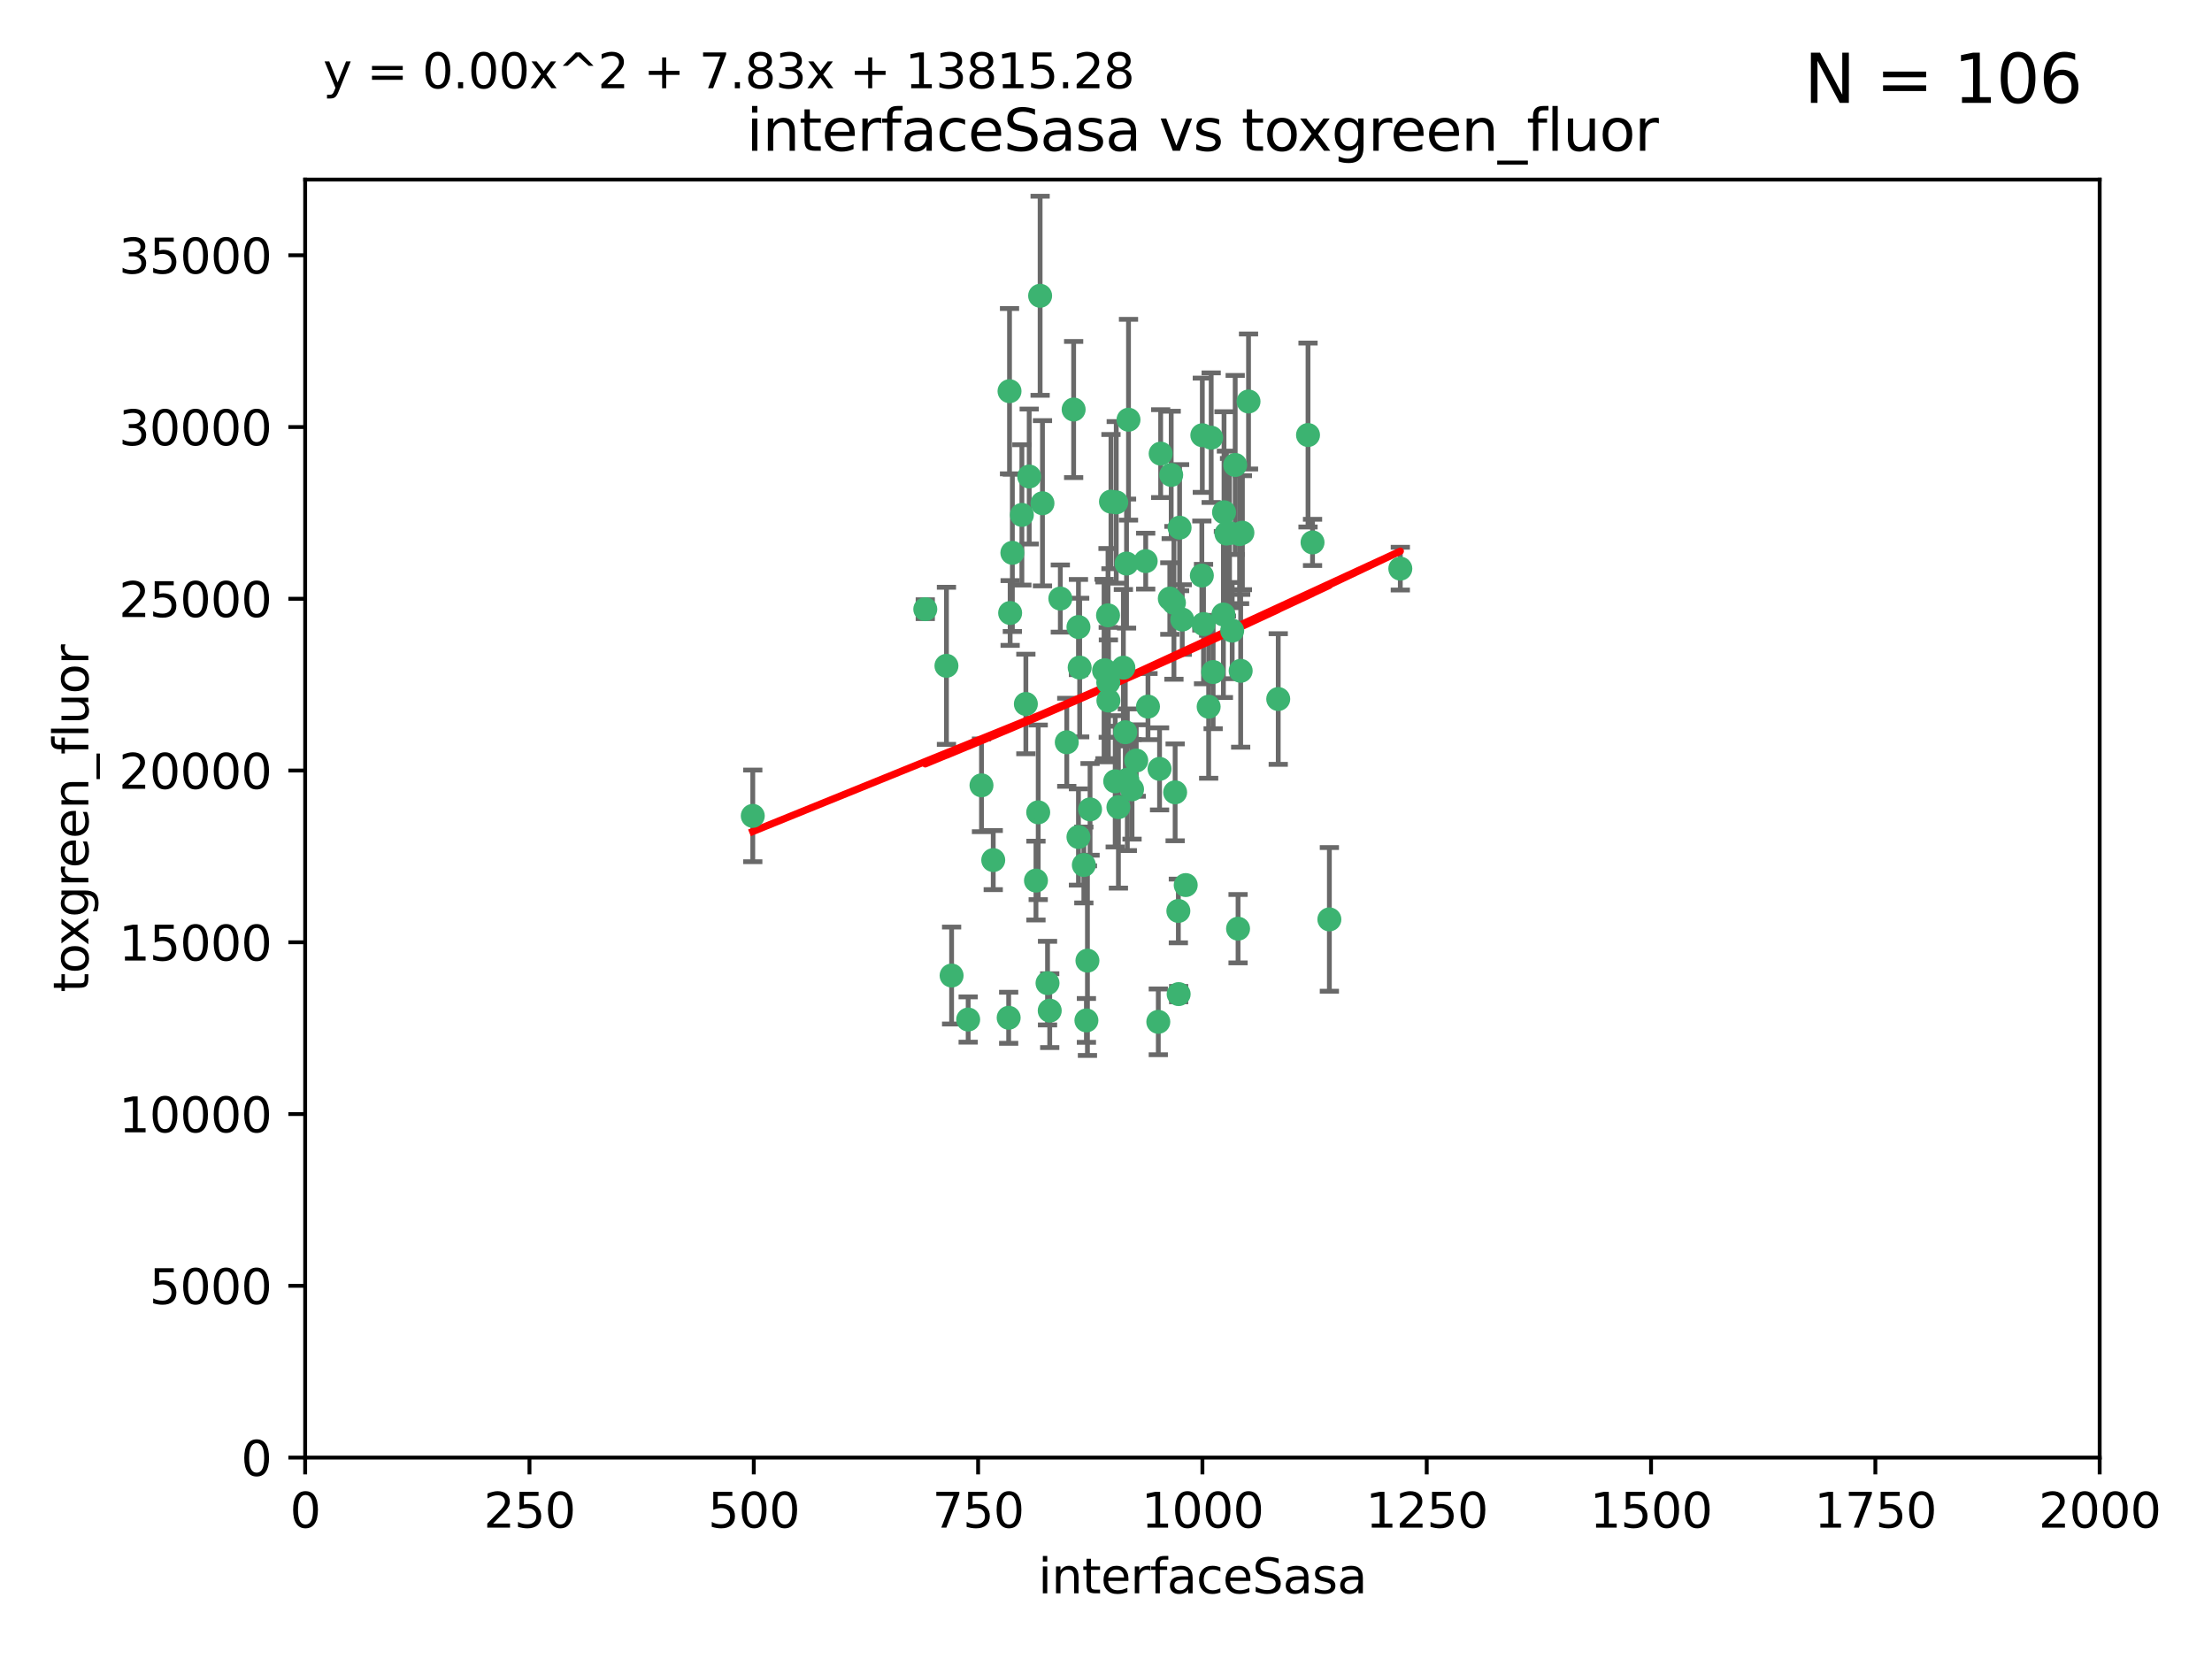 <?xml version="1.0" encoding="utf-8" standalone="no"?>
<!DOCTYPE svg PUBLIC "-//W3C//DTD SVG 1.1//EN"
  "http://www.w3.org/Graphics/SVG/1.1/DTD/svg11.dtd">
<svg xmlns:xlink="http://www.w3.org/1999/xlink" width="460.8pt" height="345.6pt" viewBox="0 0 460.8 345.6" xmlns="http://www.w3.org/2000/svg" version="1.1">
 <defs>
  <style type="text/css">*{stroke-linejoin: round; stroke-linecap: butt}</style>
 </defs>
 <g id="figure_1">
  <g id="patch_1">
   <path d="M 0 345.6 
L 460.8 345.6 
L 460.8 0 
L 0 0 
z
" style="fill: #ffffff"/>
  </g>
  <g id="axes_1">
   <g id="patch_2">
    <path d="M 63.571 303.64 
L 437.4 303.64 
L 437.4 37.411 
L 63.571 37.411 
z
" style="fill: #ffffff"/>
   </g>
   <g id="PathCollection_1">
    <defs>
     <path id="mc9b9f29c52" d="M 0 1.118 
C 0.297 1.118 0.581 1 0.791 0.791 
C 1 0.581 1.118 0.297 1.118 0 
C 1.118 -0.297 1 -0.581 0.791 -0.791 
C 0.581 -1 0.297 -1.118 0 -1.118 
C -0.297 -1.118 -0.581 -1 -0.791 -0.791 
C -1 -0.581 -1.118 -0.297 -1.118 0 
C -1.118 0.297 -1 0.581 -0.791 0.791 
C -0.581 1 -0.297 1.118 0 1.118 
z
" style="stroke: #3cb371"/>
    </defs>
    <g clip-path="url(#pdcb03465c1)">
     <use xlink:href="#mc9b9f29c52" x="243.693" y="124.69" style="fill: #3cb371; stroke: #3cb371"/>
     <use xlink:href="#mc9b9f29c52" x="272.484" y="90.623" style="fill: #3cb371; stroke: #3cb371"/>
     <use xlink:href="#mc9b9f29c52" x="231.435" y="104.496" style="fill: #3cb371; stroke: #3cb371"/>
     <use xlink:href="#mc9b9f29c52" x="234.418" y="152.536" style="fill: #3cb371; stroke: #3cb371"/>
     <use xlink:href="#mc9b9f29c52" x="266.28" y="145.62" style="fill: #3cb371; stroke: #3cb371"/>
     <use xlink:href="#mc9b9f29c52" x="257.315" y="96.857" style="fill: #3cb371; stroke: #3cb371"/>
     <use xlink:href="#mc9b9f29c52" x="250.716" y="130.005" style="fill: #3cb371; stroke: #3cb371"/>
     <use xlink:href="#mc9b9f29c52" x="254.987" y="106.718" style="fill: #3cb371; stroke: #3cb371"/>
     <use xlink:href="#mc9b9f29c52" x="273.426" y="112.994" style="fill: #3cb371; stroke: #3cb371"/>
     <use xlink:href="#mc9b9f29c52" x="220.886" y="124.689" style="fill: #3cb371; stroke: #3cb371"/>
     <use xlink:href="#mc9b9f29c52" x="214.404" y="99.267" style="fill: #3cb371; stroke: #3cb371"/>
     <use xlink:href="#mc9b9f29c52" x="212.875" y="107.264" style="fill: #3cb371; stroke: #3cb371"/>
     <use xlink:href="#mc9b9f29c52" x="241.787" y="94.5" style="fill: #3cb371; stroke: #3cb371"/>
     <use xlink:href="#mc9b9f29c52" x="252.721" y="139.999" style="fill: #3cb371; stroke: #3cb371"/>
     <use xlink:href="#mc9b9f29c52" x="252.312" y="91.178" style="fill: #3cb371; stroke: #3cb371"/>
     <use xlink:href="#mc9b9f29c52" x="258.229" y="111.261" style="fill: #3cb371; stroke: #3cb371"/>
     <use xlink:href="#mc9b9f29c52" x="223.66" y="85.309" style="fill: #3cb371; stroke: #3cb371"/>
     <use xlink:href="#mc9b9f29c52" x="232.987" y="168.143" style="fill: #3cb371; stroke: #3cb371"/>
     <use xlink:href="#mc9b9f29c52" x="241.557" y="160.173" style="fill: #3cb371; stroke: #3cb371"/>
     <use xlink:href="#mc9b9f29c52" x="230.869" y="142.145" style="fill: #3cb371; stroke: #3cb371"/>
     <use xlink:href="#mc9b9f29c52" x="230.194" y="139.64" style="fill: #3cb371; stroke: #3cb371"/>
     <use xlink:href="#mc9b9f29c52" x="251.785" y="147.225" style="fill: #3cb371; stroke: #3cb371"/>
     <use xlink:href="#mc9b9f29c52" x="234.68" y="117.402" style="fill: #3cb371; stroke: #3cb371"/>
     <use xlink:href="#mc9b9f29c52" x="246.284" y="129.063" style="fill: #3cb371; stroke: #3cb371"/>
     <use xlink:href="#mc9b9f29c52" x="255.489" y="111.157" style="fill: #3cb371; stroke: #3cb371"/>
     <use xlink:href="#mc9b9f29c52" x="256.689" y="131.368" style="fill: #3cb371; stroke: #3cb371"/>
     <use xlink:href="#mc9b9f29c52" x="254.858" y="128.013" style="fill: #3cb371; stroke: #3cb371"/>
     <use xlink:href="#mc9b9f29c52" x="244.553" y="125.579" style="fill: #3cb371; stroke: #3cb371"/>
     <use xlink:href="#mc9b9f29c52" x="250.368" y="119.895" style="fill: #3cb371; stroke: #3cb371"/>
     <use xlink:href="#mc9b9f29c52" x="243.983" y="98.934" style="fill: #3cb371; stroke: #3cb371"/>
     <use xlink:href="#mc9b9f29c52" x="235.088" y="87.434" style="fill: #3cb371; stroke: #3cb371"/>
     <use xlink:href="#mc9b9f29c52" x="232.318" y="162.759" style="fill: #3cb371; stroke: #3cb371"/>
     <use xlink:href="#mc9b9f29c52" x="258.816" y="110.968" style="fill: #3cb371; stroke: #3cb371"/>
     <use xlink:href="#mc9b9f29c52" x="256.134" y="111.045" style="fill: #3cb371; stroke: #3cb371"/>
     <use xlink:href="#mc9b9f29c52" x="232.534" y="104.651" style="fill: #3cb371; stroke: #3cb371"/>
     <use xlink:href="#mc9b9f29c52" x="234.02" y="139.091" style="fill: #3cb371; stroke: #3cb371"/>
     <use xlink:href="#mc9b9f29c52" x="238.669" y="116.895" style="fill: #3cb371; stroke: #3cb371"/>
     <use xlink:href="#mc9b9f29c52" x="210.43" y="127.696" style="fill: #3cb371; stroke: #3cb371"/>
     <use xlink:href="#mc9b9f29c52" x="226.319" y="212.57" style="fill: #3cb371; stroke: #3cb371"/>
     <use xlink:href="#mc9b9f29c52" x="217.166" y="104.837" style="fill: #3cb371; stroke: #3cb371"/>
     <use xlink:href="#mc9b9f29c52" x="245.731" y="109.922" style="fill: #3cb371; stroke: #3cb371"/>
     <use xlink:href="#mc9b9f29c52" x="216.677" y="61.614" style="fill: #3cb371; stroke: #3cb371"/>
     <use xlink:href="#mc9b9f29c52" x="258.456" y="139.744" style="fill: #3cb371; stroke: #3cb371"/>
     <use xlink:href="#mc9b9f29c52" x="291.711" y="118.457" style="fill: #3cb371; stroke: #3cb371"/>
     <use xlink:href="#mc9b9f29c52" x="224.916" y="139.063" style="fill: #3cb371; stroke: #3cb371"/>
     <use xlink:href="#mc9b9f29c52" x="260.091" y="83.639" style="fill: #3cb371; stroke: #3cb371"/>
     <use xlink:href="#mc9b9f29c52" x="250.465" y="90.667" style="fill: #3cb371; stroke: #3cb371"/>
     <use xlink:href="#mc9b9f29c52" x="204.462" y="163.599" style="fill: #3cb371; stroke: #3cb371"/>
     <use xlink:href="#mc9b9f29c52" x="218.677" y="210.534" style="fill: #3cb371; stroke: #3cb371"/>
     <use xlink:href="#mc9b9f29c52" x="201.688" y="212.385" style="fill: #3cb371; stroke: #3cb371"/>
     <use xlink:href="#mc9b9f29c52" x="241.295" y="212.869" style="fill: #3cb371; stroke: #3cb371"/>
     <use xlink:href="#mc9b9f29c52" x="210.123" y="212.018" style="fill: #3cb371; stroke: #3cb371"/>
     <use xlink:href="#mc9b9f29c52" x="192.753" y="126.902" style="fill: #3cb371; stroke: #3cb371"/>
     <use xlink:href="#mc9b9f29c52" x="222.228" y="154.63" style="fill: #3cb371; stroke: #3cb371"/>
     <use xlink:href="#mc9b9f29c52" x="230.822" y="128.187" style="fill: #3cb371; stroke: #3cb371"/>
     <use xlink:href="#mc9b9f29c52" x="210.301" y="81.492" style="fill: #3cb371; stroke: #3cb371"/>
     <use xlink:href="#mc9b9f29c52" x="224.662" y="174.36" style="fill: #3cb371; stroke: #3cb371"/>
     <use xlink:href="#mc9b9f29c52" x="236.699" y="158.432" style="fill: #3cb371; stroke: #3cb371"/>
     <use xlink:href="#mc9b9f29c52" x="230.901" y="145.94" style="fill: #3cb371; stroke: #3cb371"/>
     <use xlink:href="#mc9b9f29c52" x="213.706" y="146.651" style="fill: #3cb371; stroke: #3cb371"/>
     <use xlink:href="#mc9b9f29c52" x="245.473" y="189.768" style="fill: #3cb371; stroke: #3cb371"/>
     <use xlink:href="#mc9b9f29c52" x="206.91" y="179.173" style="fill: #3cb371; stroke: #3cb371"/>
     <use xlink:href="#mc9b9f29c52" x="218.219" y="204.805" style="fill: #3cb371; stroke: #3cb371"/>
     <use xlink:href="#mc9b9f29c52" x="226.534" y="200.119" style="fill: #3cb371; stroke: #3cb371"/>
     <use xlink:href="#mc9b9f29c52" x="215.811" y="183.443" style="fill: #3cb371; stroke: #3cb371"/>
     <use xlink:href="#mc9b9f29c52" x="224.662" y="130.623" style="fill: #3cb371; stroke: #3cb371"/>
     <use xlink:href="#mc9b9f29c52" x="239.146" y="147.201" style="fill: #3cb371; stroke: #3cb371"/>
     <use xlink:href="#mc9b9f29c52" x="244.803" y="165.057" style="fill: #3cb371; stroke: #3cb371"/>
     <use xlink:href="#mc9b9f29c52" x="216.278" y="169.223" style="fill: #3cb371; stroke: #3cb371"/>
     <use xlink:href="#mc9b9f29c52" x="245.536" y="207.089" style="fill: #3cb371; stroke: #3cb371"/>
     <use xlink:href="#mc9b9f29c52" x="198.237" y="203.222" style="fill: #3cb371; stroke: #3cb371"/>
     <use xlink:href="#mc9b9f29c52" x="235.826" y="164.427" style="fill: #3cb371; stroke: #3cb371"/>
     <use xlink:href="#mc9b9f29c52" x="276.932" y="191.526" style="fill: #3cb371; stroke: #3cb371"/>
     <use xlink:href="#mc9b9f29c52" x="257.91" y="193.465" style="fill: #3cb371; stroke: #3cb371"/>
     <use xlink:href="#mc9b9f29c52" x="247.005" y="184.376" style="fill: #3cb371; stroke: #3cb371"/>
     <use xlink:href="#mc9b9f29c52" x="229.998" y="139.694" style="fill: #3cb371; stroke: #3cb371"/>
     <use xlink:href="#mc9b9f29c52" x="227.078" y="168.609" style="fill: #3cb371; stroke: #3cb371"/>
     <use xlink:href="#mc9b9f29c52" x="234.846" y="162.431" style="fill: #3cb371; stroke: #3cb371"/>
     <use xlink:href="#mc9b9f29c52" x="210.895" y="115.163" style="fill: #3cb371; stroke: #3cb371"/>
     <use xlink:href="#mc9b9f29c52" x="197.163" y="138.702" style="fill: #3cb371; stroke: #3cb371"/>
     <use xlink:href="#mc9b9f29c52" x="225.785" y="180.193" style="fill: #3cb371; stroke: #3cb371"/>
     <use xlink:href="#mc9b9f29c52" x="156.817" y="169.96" style="fill: #3cb371; stroke: #3cb371"/>
    </g>
   </g>
   <g id="matplotlib.axis_1">
    <g id="xtick_1">
     <g id="line2d_1">
      <defs>
       <path id="m6ae844c5fb" d="M 0 0 
L 0 3.5 
" style="stroke: #000000; stroke-width: 0.8"/>
      </defs>
      <g>
       <use xlink:href="#m6ae844c5fb" x="63.571" y="303.64" style="stroke: #000000; stroke-width: 0.8"/>
      </g>
     </g>
     <g id="text_1">
      <!-- 0 -->
      <g transform="translate(60.39 318.238)scale(0.1 -0.1)">
       <defs>
        <path id="DejaVuSans-30" d="M 2034 4250 
Q 1547 4250 1301 3770 
Q 1056 3291 1056 2328 
Q 1056 1369 1301 889 
Q 1547 409 2034 409 
Q 2525 409 2770 889 
Q 3016 1369 3016 2328 
Q 3016 3291 2770 3770 
Q 2525 4250 2034 4250 
z
M 2034 4750 
Q 2819 4750 3233 4129 
Q 3647 3509 3647 2328 
Q 3647 1150 3233 529 
Q 2819 -91 2034 -91 
Q 1250 -91 836 529 
Q 422 1150 422 2328 
Q 422 3509 836 4129 
Q 1250 4750 2034 4750 
z
" transform="scale(0.016)"/>
       </defs>
       <use xlink:href="#DejaVuSans-30"/>
      </g>
     </g>
    </g>
    <g id="xtick_2">
     <g id="line2d_2">
      <g>
       <use xlink:href="#m6ae844c5fb" x="110.3" y="303.64" style="stroke: #000000; stroke-width: 0.8"/>
      </g>
     </g>
     <g id="text_2">
      <!-- 250 -->
      <g transform="translate(100.756 318.238)scale(0.1 -0.1)">
       <defs>
        <path id="DejaVuSans-32" d="M 1228 531 
L 3431 531 
L 3431 0 
L 469 0 
L 469 531 
Q 828 903 1448 1529 
Q 2069 2156 2228 2338 
Q 2531 2678 2651 2914 
Q 2772 3150 2772 3378 
Q 2772 3750 2511 3984 
Q 2250 4219 1831 4219 
Q 1534 4219 1204 4116 
Q 875 4013 500 3803 
L 500 4441 
Q 881 4594 1212 4672 
Q 1544 4750 1819 4750 
Q 2544 4750 2975 4387 
Q 3406 4025 3406 3419 
Q 3406 3131 3298 2873 
Q 3191 2616 2906 2266 
Q 2828 2175 2409 1742 
Q 1991 1309 1228 531 
z
" transform="scale(0.016)"/>
        <path id="DejaVuSans-35" d="M 691 4666 
L 3169 4666 
L 3169 4134 
L 1269 4134 
L 1269 2991 
Q 1406 3038 1543 3061 
Q 1681 3084 1819 3084 
Q 2600 3084 3056 2656 
Q 3513 2228 3513 1497 
Q 3513 744 3044 326 
Q 2575 -91 1722 -91 
Q 1428 -91 1123 -41 
Q 819 9 494 109 
L 494 744 
Q 775 591 1075 516 
Q 1375 441 1709 441 
Q 2250 441 2565 725 
Q 2881 1009 2881 1497 
Q 2881 1984 2565 2268 
Q 2250 2553 1709 2553 
Q 1456 2553 1204 2497 
Q 953 2441 691 2322 
L 691 4666 
z
" transform="scale(0.016)"/>
       </defs>
       <use xlink:href="#DejaVuSans-32"/>
       <use xlink:href="#DejaVuSans-35" x="63.623"/>
       <use xlink:href="#DejaVuSans-30" x="127.246"/>
      </g>
     </g>
    </g>
    <g id="xtick_3">
     <g id="line2d_3">
      <g>
       <use xlink:href="#m6ae844c5fb" x="157.028" y="303.64" style="stroke: #000000; stroke-width: 0.8"/>
      </g>
     </g>
     <g id="text_3">
      <!-- 500 -->
      <g transform="translate(147.485 318.238)scale(0.1 -0.1)">
       <use xlink:href="#DejaVuSans-35"/>
       <use xlink:href="#DejaVuSans-30" x="63.623"/>
       <use xlink:href="#DejaVuSans-30" x="127.246"/>
      </g>
     </g>
    </g>
    <g id="xtick_4">
     <g id="line2d_4">
      <g>
       <use xlink:href="#m6ae844c5fb" x="203.757" y="303.64" style="stroke: #000000; stroke-width: 0.8"/>
      </g>
     </g>
     <g id="text_4">
      <!-- 750 -->
      <g transform="translate(194.213 318.238)scale(0.1 -0.1)">
       <defs>
        <path id="DejaVuSans-37" d="M 525 4666 
L 3525 4666 
L 3525 4397 
L 1831 0 
L 1172 0 
L 2766 4134 
L 525 4134 
L 525 4666 
z
" transform="scale(0.016)"/>
       </defs>
       <use xlink:href="#DejaVuSans-37"/>
       <use xlink:href="#DejaVuSans-35" x="63.623"/>
       <use xlink:href="#DejaVuSans-30" x="127.246"/>
      </g>
     </g>
    </g>
    <g id="xtick_5">
     <g id="line2d_5">
      <g>
       <use xlink:href="#m6ae844c5fb" x="250.486" y="303.64" style="stroke: #000000; stroke-width: 0.8"/>
      </g>
     </g>
     <g id="text_5">
      <!-- 1000 -->
      <g transform="translate(237.761 318.238)scale(0.1 -0.1)">
       <defs>
        <path id="DejaVuSans-31" d="M 794 531 
L 1825 531 
L 1825 4091 
L 703 3866 
L 703 4441 
L 1819 4666 
L 2450 4666 
L 2450 531 
L 3481 531 
L 3481 0 
L 794 0 
L 794 531 
z
" transform="scale(0.016)"/>
       </defs>
       <use xlink:href="#DejaVuSans-31"/>
       <use xlink:href="#DejaVuSans-30" x="63.623"/>
       <use xlink:href="#DejaVuSans-30" x="127.246"/>
       <use xlink:href="#DejaVuSans-30" x="190.869"/>
      </g>
     </g>
    </g>
    <g id="xtick_6">
     <g id="line2d_6">
      <g>
       <use xlink:href="#m6ae844c5fb" x="297.214" y="303.64" style="stroke: #000000; stroke-width: 0.8"/>
      </g>
     </g>
     <g id="text_6">
      <!-- 1250 -->
      <g transform="translate(284.489 318.238)scale(0.1 -0.1)">
       <use xlink:href="#DejaVuSans-31"/>
       <use xlink:href="#DejaVuSans-32" x="63.623"/>
       <use xlink:href="#DejaVuSans-35" x="127.246"/>
       <use xlink:href="#DejaVuSans-30" x="190.869"/>
      </g>
     </g>
    </g>
    <g id="xtick_7">
     <g id="line2d_7">
      <g>
       <use xlink:href="#m6ae844c5fb" x="343.943" y="303.64" style="stroke: #000000; stroke-width: 0.8"/>
      </g>
     </g>
     <g id="text_7">
      <!-- 1500 -->
      <g transform="translate(331.218 318.238)scale(0.1 -0.1)">
       <use xlink:href="#DejaVuSans-31"/>
       <use xlink:href="#DejaVuSans-35" x="63.623"/>
       <use xlink:href="#DejaVuSans-30" x="127.246"/>
       <use xlink:href="#DejaVuSans-30" x="190.869"/>
      </g>
     </g>
    </g>
    <g id="xtick_8">
     <g id="line2d_8">
      <g>
       <use xlink:href="#m6ae844c5fb" x="390.671" y="303.64" style="stroke: #000000; stroke-width: 0.8"/>
      </g>
     </g>
     <g id="text_8">
      <!-- 1750 -->
      <g transform="translate(377.946 318.238)scale(0.1 -0.1)">
       <use xlink:href="#DejaVuSans-31"/>
       <use xlink:href="#DejaVuSans-37" x="63.623"/>
       <use xlink:href="#DejaVuSans-35" x="127.246"/>
       <use xlink:href="#DejaVuSans-30" x="190.869"/>
      </g>
     </g>
    </g>
    <g id="xtick_9">
     <g id="line2d_9">
      <g>
       <use xlink:href="#m6ae844c5fb" x="437.4" y="303.64" style="stroke: #000000; stroke-width: 0.8"/>
      </g>
     </g>
     <g id="text_9">
      <!-- 2000 -->
      <g transform="translate(424.675 318.238)scale(0.1 -0.1)">
       <use xlink:href="#DejaVuSans-32"/>
       <use xlink:href="#DejaVuSans-30" x="63.623"/>
       <use xlink:href="#DejaVuSans-30" x="127.246"/>
       <use xlink:href="#DejaVuSans-30" x="190.869"/>
      </g>
     </g>
    </g>
    <g id="text_10">
     <!-- interfaceSasa -->
     <g transform="translate(216.279 331.917)scale(0.1 -0.1)">
      <defs>
       <path id="DejaVuSans-69" d="M 603 3500 
L 1178 3500 
L 1178 0 
L 603 0 
L 603 3500 
z
M 603 4863 
L 1178 4863 
L 1178 4134 
L 603 4134 
L 603 4863 
z
" transform="scale(0.016)"/>
       <path id="DejaVuSans-6e" d="M 3513 2113 
L 3513 0 
L 2938 0 
L 2938 2094 
Q 2938 2591 2744 2837 
Q 2550 3084 2163 3084 
Q 1697 3084 1428 2787 
Q 1159 2491 1159 1978 
L 1159 0 
L 581 0 
L 581 3500 
L 1159 3500 
L 1159 2956 
Q 1366 3272 1645 3428 
Q 1925 3584 2291 3584 
Q 2894 3584 3203 3211 
Q 3513 2838 3513 2113 
z
" transform="scale(0.016)"/>
       <path id="DejaVuSans-74" d="M 1172 4494 
L 1172 3500 
L 2356 3500 
L 2356 3053 
L 1172 3053 
L 1172 1153 
Q 1172 725 1289 603 
Q 1406 481 1766 481 
L 2356 481 
L 2356 0 
L 1766 0 
Q 1100 0 847 248 
Q 594 497 594 1153 
L 594 3053 
L 172 3053 
L 172 3500 
L 594 3500 
L 594 4494 
L 1172 4494 
z
" transform="scale(0.016)"/>
       <path id="DejaVuSans-65" d="M 3597 1894 
L 3597 1613 
L 953 1613 
Q 991 1019 1311 708 
Q 1631 397 2203 397 
Q 2534 397 2845 478 
Q 3156 559 3463 722 
L 3463 178 
Q 3153 47 2828 -22 
Q 2503 -91 2169 -91 
Q 1331 -91 842 396 
Q 353 884 353 1716 
Q 353 2575 817 3079 
Q 1281 3584 2069 3584 
Q 2775 3584 3186 3129 
Q 3597 2675 3597 1894 
z
M 3022 2063 
Q 3016 2534 2758 2815 
Q 2500 3097 2075 3097 
Q 1594 3097 1305 2825 
Q 1016 2553 972 2059 
L 3022 2063 
z
" transform="scale(0.016)"/>
       <path id="DejaVuSans-72" d="M 2631 2963 
Q 2534 3019 2420 3045 
Q 2306 3072 2169 3072 
Q 1681 3072 1420 2755 
Q 1159 2438 1159 1844 
L 1159 0 
L 581 0 
L 581 3500 
L 1159 3500 
L 1159 2956 
Q 1341 3275 1631 3429 
Q 1922 3584 2338 3584 
Q 2397 3584 2469 3576 
Q 2541 3569 2628 3553 
L 2631 2963 
z
" transform="scale(0.016)"/>
       <path id="DejaVuSans-66" d="M 2375 4863 
L 2375 4384 
L 1825 4384 
Q 1516 4384 1395 4259 
Q 1275 4134 1275 3809 
L 1275 3500 
L 2222 3500 
L 2222 3053 
L 1275 3053 
L 1275 0 
L 697 0 
L 697 3053 
L 147 3053 
L 147 3500 
L 697 3500 
L 697 3744 
Q 697 4328 969 4595 
Q 1241 4863 1831 4863 
L 2375 4863 
z
" transform="scale(0.016)"/>
       <path id="DejaVuSans-61" d="M 2194 1759 
Q 1497 1759 1228 1600 
Q 959 1441 959 1056 
Q 959 750 1161 570 
Q 1363 391 1709 391 
Q 2188 391 2477 730 
Q 2766 1069 2766 1631 
L 2766 1759 
L 2194 1759 
z
M 3341 1997 
L 3341 0 
L 2766 0 
L 2766 531 
Q 2569 213 2275 61 
Q 1981 -91 1556 -91 
Q 1019 -91 701 211 
Q 384 513 384 1019 
Q 384 1609 779 1909 
Q 1175 2209 1959 2209 
L 2766 2209 
L 2766 2266 
Q 2766 2663 2505 2880 
Q 2244 3097 1772 3097 
Q 1472 3097 1187 3025 
Q 903 2953 641 2809 
L 641 3341 
Q 956 3463 1253 3523 
Q 1550 3584 1831 3584 
Q 2591 3584 2966 3190 
Q 3341 2797 3341 1997 
z
" transform="scale(0.016)"/>
       <path id="DejaVuSans-63" d="M 3122 3366 
L 3122 2828 
Q 2878 2963 2633 3030 
Q 2388 3097 2138 3097 
Q 1578 3097 1268 2742 
Q 959 2388 959 1747 
Q 959 1106 1268 751 
Q 1578 397 2138 397 
Q 2388 397 2633 464 
Q 2878 531 3122 666 
L 3122 134 
Q 2881 22 2623 -34 
Q 2366 -91 2075 -91 
Q 1284 -91 818 406 
Q 353 903 353 1747 
Q 353 2603 823 3093 
Q 1294 3584 2113 3584 
Q 2378 3584 2631 3529 
Q 2884 3475 3122 3366 
z
" transform="scale(0.016)"/>
       <path id="DejaVuSans-53" d="M 3425 4513 
L 3425 3897 
Q 3066 4069 2747 4153 
Q 2428 4238 2131 4238 
Q 1616 4238 1336 4038 
Q 1056 3838 1056 3469 
Q 1056 3159 1242 3001 
Q 1428 2844 1947 2747 
L 2328 2669 
Q 3034 2534 3370 2195 
Q 3706 1856 3706 1288 
Q 3706 609 3251 259 
Q 2797 -91 1919 -91 
Q 1588 -91 1214 -16 
Q 841 59 441 206 
L 441 856 
Q 825 641 1194 531 
Q 1563 422 1919 422 
Q 2459 422 2753 634 
Q 3047 847 3047 1241 
Q 3047 1584 2836 1778 
Q 2625 1972 2144 2069 
L 1759 2144 
Q 1053 2284 737 2584 
Q 422 2884 422 3419 
Q 422 4038 858 4394 
Q 1294 4750 2059 4750 
Q 2388 4750 2728 4690 
Q 3069 4631 3425 4513 
z
" transform="scale(0.016)"/>
       <path id="DejaVuSans-73" d="M 2834 3397 
L 2834 2853 
Q 2591 2978 2328 3040 
Q 2066 3103 1784 3103 
Q 1356 3103 1142 2972 
Q 928 2841 928 2578 
Q 928 2378 1081 2264 
Q 1234 2150 1697 2047 
L 1894 2003 
Q 2506 1872 2764 1633 
Q 3022 1394 3022 966 
Q 3022 478 2636 193 
Q 2250 -91 1575 -91 
Q 1294 -91 989 -36 
Q 684 19 347 128 
L 347 722 
Q 666 556 975 473 
Q 1284 391 1588 391 
Q 1994 391 2212 530 
Q 2431 669 2431 922 
Q 2431 1156 2273 1281 
Q 2116 1406 1581 1522 
L 1381 1569 
Q 847 1681 609 1914 
Q 372 2147 372 2553 
Q 372 3047 722 3315 
Q 1072 3584 1716 3584 
Q 2034 3584 2315 3537 
Q 2597 3491 2834 3397 
z
" transform="scale(0.016)"/>
      </defs>
      <use xlink:href="#DejaVuSans-69"/>
      <use xlink:href="#DejaVuSans-6e" x="27.783"/>
      <use xlink:href="#DejaVuSans-74" x="91.162"/>
      <use xlink:href="#DejaVuSans-65" x="130.371"/>
      <use xlink:href="#DejaVuSans-72" x="191.895"/>
      <use xlink:href="#DejaVuSans-66" x="233.008"/>
      <use xlink:href="#DejaVuSans-61" x="268.213"/>
      <use xlink:href="#DejaVuSans-63" x="329.492"/>
      <use xlink:href="#DejaVuSans-65" x="384.473"/>
      <use xlink:href="#DejaVuSans-53" x="445.996"/>
      <use xlink:href="#DejaVuSans-61" x="509.473"/>
      <use xlink:href="#DejaVuSans-73" x="570.752"/>
      <use xlink:href="#DejaVuSans-61" x="622.852"/>
     </g>
    </g>
   </g>
   <g id="matplotlib.axis_2">
    <g id="ytick_1">
     <g id="line2d_10">
      <defs>
       <path id="ma851a3aeae" d="M 0 0 
L -3.5 0 
" style="stroke: #000000; stroke-width: 0.8"/>
      </defs>
      <g>
       <use xlink:href="#ma851a3aeae" x="63.571" y="303.64" style="stroke: #000000; stroke-width: 0.8"/>
      </g>
     </g>
     <g id="text_11">
      <!-- 0 -->
      <g transform="translate(50.209 307.439)scale(0.1 -0.1)">
       <use xlink:href="#DejaVuSans-30"/>
      </g>
     </g>
    </g>
    <g id="ytick_2">
     <g id="line2d_11">
      <g>
       <use xlink:href="#ma851a3aeae" x="63.571" y="267.859" style="stroke: #000000; stroke-width: 0.8"/>
      </g>
     </g>
     <g id="text_12">
      <!-- 5000 -->
      <g transform="translate(31.121 271.658)scale(0.1 -0.1)">
       <use xlink:href="#DejaVuSans-35"/>
       <use xlink:href="#DejaVuSans-30" x="63.623"/>
       <use xlink:href="#DejaVuSans-30" x="127.246"/>
       <use xlink:href="#DejaVuSans-30" x="190.869"/>
      </g>
     </g>
    </g>
    <g id="ytick_3">
     <g id="line2d_12">
      <g>
       <use xlink:href="#ma851a3aeae" x="63.571" y="232.078" style="stroke: #000000; stroke-width: 0.8"/>
      </g>
     </g>
     <g id="text_13">
      <!-- 10000 -->
      <g transform="translate(24.759 235.878)scale(0.1 -0.1)">
       <use xlink:href="#DejaVuSans-31"/>
       <use xlink:href="#DejaVuSans-30" x="63.623"/>
       <use xlink:href="#DejaVuSans-30" x="127.246"/>
       <use xlink:href="#DejaVuSans-30" x="190.869"/>
       <use xlink:href="#DejaVuSans-30" x="254.492"/>
      </g>
     </g>
    </g>
    <g id="ytick_4">
     <g id="line2d_13">
      <g>
       <use xlink:href="#ma851a3aeae" x="63.571" y="196.298" style="stroke: #000000; stroke-width: 0.8"/>
      </g>
     </g>
     <g id="text_14">
      <!-- 15000 -->
      <g transform="translate(24.759 200.097)scale(0.1 -0.1)">
       <use xlink:href="#DejaVuSans-31"/>
       <use xlink:href="#DejaVuSans-35" x="63.623"/>
       <use xlink:href="#DejaVuSans-30" x="127.246"/>
       <use xlink:href="#DejaVuSans-30" x="190.869"/>
       <use xlink:href="#DejaVuSans-30" x="254.492"/>
      </g>
     </g>
    </g>
    <g id="ytick_5">
     <g id="line2d_14">
      <g>
       <use xlink:href="#ma851a3aeae" x="63.571" y="160.517" style="stroke: #000000; stroke-width: 0.8"/>
      </g>
     </g>
     <g id="text_15">
      <!-- 20000 -->
      <g transform="translate(24.759 164.316)scale(0.1 -0.1)">
       <use xlink:href="#DejaVuSans-32"/>
       <use xlink:href="#DejaVuSans-30" x="63.623"/>
       <use xlink:href="#DejaVuSans-30" x="127.246"/>
       <use xlink:href="#DejaVuSans-30" x="190.869"/>
       <use xlink:href="#DejaVuSans-30" x="254.492"/>
      </g>
     </g>
    </g>
    <g id="ytick_6">
     <g id="line2d_15">
      <g>
       <use xlink:href="#ma851a3aeae" x="63.571" y="124.736" style="stroke: #000000; stroke-width: 0.8"/>
      </g>
     </g>
     <g id="text_16">
      <!-- 25000 -->
      <g transform="translate(24.759 128.535)scale(0.1 -0.1)">
       <use xlink:href="#DejaVuSans-32"/>
       <use xlink:href="#DejaVuSans-35" x="63.623"/>
       <use xlink:href="#DejaVuSans-30" x="127.246"/>
       <use xlink:href="#DejaVuSans-30" x="190.869"/>
       <use xlink:href="#DejaVuSans-30" x="254.492"/>
      </g>
     </g>
    </g>
    <g id="ytick_7">
     <g id="line2d_16">
      <g>
       <use xlink:href="#ma851a3aeae" x="63.571" y="88.955" style="stroke: #000000; stroke-width: 0.8"/>
      </g>
     </g>
     <g id="text_17">
      <!-- 30000 -->
      <g transform="translate(24.759 92.754)scale(0.1 -0.1)">
       <defs>
        <path id="DejaVuSans-33" d="M 2597 2516 
Q 3050 2419 3304 2112 
Q 3559 1806 3559 1356 
Q 3559 666 3084 287 
Q 2609 -91 1734 -91 
Q 1441 -91 1130 -33 
Q 819 25 488 141 
L 488 750 
Q 750 597 1062 519 
Q 1375 441 1716 441 
Q 2309 441 2620 675 
Q 2931 909 2931 1356 
Q 2931 1769 2642 2001 
Q 2353 2234 1838 2234 
L 1294 2234 
L 1294 2753 
L 1863 2753 
Q 2328 2753 2575 2939 
Q 2822 3125 2822 3475 
Q 2822 3834 2567 4026 
Q 2313 4219 1838 4219 
Q 1578 4219 1281 4162 
Q 984 4106 628 3988 
L 628 4550 
Q 988 4650 1302 4700 
Q 1616 4750 1894 4750 
Q 2613 4750 3031 4423 
Q 3450 4097 3450 3541 
Q 3450 3153 3228 2886 
Q 3006 2619 2597 2516 
z
" transform="scale(0.016)"/>
       </defs>
       <use xlink:href="#DejaVuSans-33"/>
       <use xlink:href="#DejaVuSans-30" x="63.623"/>
       <use xlink:href="#DejaVuSans-30" x="127.246"/>
       <use xlink:href="#DejaVuSans-30" x="190.869"/>
       <use xlink:href="#DejaVuSans-30" x="254.492"/>
      </g>
     </g>
    </g>
    <g id="ytick_8">
     <g id="line2d_17">
      <g>
       <use xlink:href="#ma851a3aeae" x="63.571" y="53.174" style="stroke: #000000; stroke-width: 0.8"/>
      </g>
     </g>
     <g id="text_18">
      <!-- 35000 -->
      <g transform="translate(24.759 56.974)scale(0.1 -0.1)">
       <use xlink:href="#DejaVuSans-33"/>
       <use xlink:href="#DejaVuSans-35" x="63.623"/>
       <use xlink:href="#DejaVuSans-30" x="127.246"/>
       <use xlink:href="#DejaVuSans-30" x="190.869"/>
       <use xlink:href="#DejaVuSans-30" x="254.492"/>
      </g>
     </g>
    </g>
    <g id="text_19">
     <!-- toxgreen_fluor -->
     <g transform="translate(18.401 206.72)rotate(-90)scale(0.1 -0.1)">
      <defs>
       <path id="DejaVuSans-6f" d="M 1959 3097 
Q 1497 3097 1228 2736 
Q 959 2375 959 1747 
Q 959 1119 1226 758 
Q 1494 397 1959 397 
Q 2419 397 2687 759 
Q 2956 1122 2956 1747 
Q 2956 2369 2687 2733 
Q 2419 3097 1959 3097 
z
M 1959 3584 
Q 2709 3584 3137 3096 
Q 3566 2609 3566 1747 
Q 3566 888 3137 398 
Q 2709 -91 1959 -91 
Q 1206 -91 779 398 
Q 353 888 353 1747 
Q 353 2609 779 3096 
Q 1206 3584 1959 3584 
z
" transform="scale(0.016)"/>
       <path id="DejaVuSans-78" d="M 3513 3500 
L 2247 1797 
L 3578 0 
L 2900 0 
L 1881 1375 
L 863 0 
L 184 0 
L 1544 1831 
L 300 3500 
L 978 3500 
L 1906 2253 
L 2834 3500 
L 3513 3500 
z
" transform="scale(0.016)"/>
       <path id="DejaVuSans-67" d="M 2906 1791 
Q 2906 2416 2648 2759 
Q 2391 3103 1925 3103 
Q 1463 3103 1205 2759 
Q 947 2416 947 1791 
Q 947 1169 1205 825 
Q 1463 481 1925 481 
Q 2391 481 2648 825 
Q 2906 1169 2906 1791 
z
M 3481 434 
Q 3481 -459 3084 -895 
Q 2688 -1331 1869 -1331 
Q 1566 -1331 1297 -1286 
Q 1028 -1241 775 -1147 
L 775 -588 
Q 1028 -725 1275 -790 
Q 1522 -856 1778 -856 
Q 2344 -856 2625 -561 
Q 2906 -266 2906 331 
L 2906 616 
Q 2728 306 2450 153 
Q 2172 0 1784 0 
Q 1141 0 747 490 
Q 353 981 353 1791 
Q 353 2603 747 3093 
Q 1141 3584 1784 3584 
Q 2172 3584 2450 3431 
Q 2728 3278 2906 2969 
L 2906 3500 
L 3481 3500 
L 3481 434 
z
" transform="scale(0.016)"/>
       <path id="DejaVuSans-5f" d="M 3263 -1063 
L 3263 -1509 
L -63 -1509 
L -63 -1063 
L 3263 -1063 
z
" transform="scale(0.016)"/>
       <path id="DejaVuSans-6c" d="M 603 4863 
L 1178 4863 
L 1178 0 
L 603 0 
L 603 4863 
z
" transform="scale(0.016)"/>
       <path id="DejaVuSans-75" d="M 544 1381 
L 544 3500 
L 1119 3500 
L 1119 1403 
Q 1119 906 1312 657 
Q 1506 409 1894 409 
Q 2359 409 2629 706 
Q 2900 1003 2900 1516 
L 2900 3500 
L 3475 3500 
L 3475 0 
L 2900 0 
L 2900 538 
Q 2691 219 2414 64 
Q 2138 -91 1772 -91 
Q 1169 -91 856 284 
Q 544 659 544 1381 
z
M 1991 3584 
L 1991 3584 
z
" transform="scale(0.016)"/>
      </defs>
      <use xlink:href="#DejaVuSans-74"/>
      <use xlink:href="#DejaVuSans-6f" x="39.209"/>
      <use xlink:href="#DejaVuSans-78" x="97.266"/>
      <use xlink:href="#DejaVuSans-67" x="156.445"/>
      <use xlink:href="#DejaVuSans-72" x="219.922"/>
      <use xlink:href="#DejaVuSans-65" x="258.785"/>
      <use xlink:href="#DejaVuSans-65" x="320.309"/>
      <use xlink:href="#DejaVuSans-6e" x="381.832"/>
      <use xlink:href="#DejaVuSans-5f" x="445.211"/>
      <use xlink:href="#DejaVuSans-66" x="495.211"/>
      <use xlink:href="#DejaVuSans-6c" x="530.416"/>
      <use xlink:href="#DejaVuSans-75" x="558.199"/>
      <use xlink:href="#DejaVuSans-6f" x="621.578"/>
      <use xlink:href="#DejaVuSans-72" x="682.76"/>
     </g>
    </g>
   </g>
   <g id="LineCollection_1">
    <path d="M 243.693 132.143 
L 243.693 117.237 
" clip-path="url(#pdcb03465c1)" style="fill: none; stroke: #696969"/>
    <path d="M 272.484 109.781 
L 272.484 71.466 
" clip-path="url(#pdcb03465c1)" style="fill: none; stroke: #696969"/>
    <path d="M 231.435 118.477 
L 231.435 90.515 
" clip-path="url(#pdcb03465c1)" style="fill: none; stroke: #696969"/>
    <path d="M 234.418 166.039 
L 234.418 139.033 
" clip-path="url(#pdcb03465c1)" style="fill: none; stroke: #696969"/>
    <path d="M 266.28 159.229 
L 266.28 132.011 
" clip-path="url(#pdcb03465c1)" style="fill: none; stroke: #696969"/>
    <path d="M 257.315 115.505 
L 257.315 78.209 
" clip-path="url(#pdcb03465c1)" style="fill: none; stroke: #696969"/>
    <path d="M 250.716 142.442 
L 250.716 117.567 
" clip-path="url(#pdcb03465c1)" style="fill: none; stroke: #696969"/>
    <path d="M 254.987 127.664 
L 254.987 85.772 
" clip-path="url(#pdcb03465c1)" style="fill: none; stroke: #696969"/>
    <path d="M 273.426 117.812 
L 273.426 108.176 
" clip-path="url(#pdcb03465c1)" style="fill: none; stroke: #696969"/>
    <path d="M 220.886 131.683 
L 220.886 117.696 
" clip-path="url(#pdcb03465c1)" style="fill: none; stroke: #696969"/>
    <path d="M 214.404 113.322 
L 214.404 85.213 
" clip-path="url(#pdcb03465c1)" style="fill: none; stroke: #696969"/>
    <path d="M 212.875 121.88 
L 212.875 92.647 
" clip-path="url(#pdcb03465c1)" style="fill: none; stroke: #696969"/>
    <path d="M 241.787 103.651 
L 241.787 85.348 
" clip-path="url(#pdcb03465c1)" style="fill: none; stroke: #696969"/>
    <path d="M 252.721 151.798 
L 252.721 128.2 
" clip-path="url(#pdcb03465c1)" style="fill: none; stroke: #696969"/>
    <path d="M 252.312 104.675 
L 252.312 77.682 
" clip-path="url(#pdcb03465c1)" style="fill: none; stroke: #696969"/>
    <path d="M 258.229 125.753 
L 258.229 96.768 
" clip-path="url(#pdcb03465c1)" style="fill: none; stroke: #696969"/>
    <path d="M 223.66 99.491 
L 223.66 71.128 
" clip-path="url(#pdcb03465c1)" style="fill: none; stroke: #696969"/>
    <path d="M 232.987 185.006 
L 232.987 151.281 
" clip-path="url(#pdcb03465c1)" style="fill: none; stroke: #696969"/>
    <path d="M 241.557 168.723 
L 241.557 151.623 
" clip-path="url(#pdcb03465c1)" style="fill: none; stroke: #696969"/>
    <path d="M 230.869 153.587 
L 230.869 130.704 
" clip-path="url(#pdcb03465c1)" style="fill: none; stroke: #696969"/>
    <path d="M 230.194 158.046 
L 230.194 121.234 
" clip-path="url(#pdcb03465c1)" style="fill: none; stroke: #696969"/>
    <path d="M 251.785 162.121 
L 251.785 132.33 
" clip-path="url(#pdcb03465c1)" style="fill: none; stroke: #696969"/>
    <path d="M 234.68 130.841 
L 234.68 103.963 
" clip-path="url(#pdcb03465c1)" style="fill: none; stroke: #696969"/>
    <path d="M 246.284 136.31 
L 246.284 121.816 
" clip-path="url(#pdcb03465c1)" style="fill: none; stroke: #696969"/>
    <path d="M 255.489 128.336 
L 255.489 93.979 
" clip-path="url(#pdcb03465c1)" style="fill: none; stroke: #696969"/>
    <path d="M 256.689 141.39 
L 256.689 121.347 
" clip-path="url(#pdcb03465c1)" style="fill: none; stroke: #696969"/>
    <path d="M 254.858 145.305 
L 254.858 110.721 
" clip-path="url(#pdcb03465c1)" style="fill: none; stroke: #696969"/>
    <path d="M 244.553 141.497 
L 244.553 109.662 
" clip-path="url(#pdcb03465c1)" style="fill: none; stroke: #696969"/>
    <path d="M 250.368 131.252 
L 250.368 108.538 
" clip-path="url(#pdcb03465c1)" style="fill: none; stroke: #696969"/>
    <path d="M 243.983 112.206 
L 243.983 85.663 
" clip-path="url(#pdcb03465c1)" style="fill: none; stroke: #696969"/>
    <path d="M 235.088 108.351 
L 235.088 66.517 
" clip-path="url(#pdcb03465c1)" style="fill: none; stroke: #696969"/>
    <path d="M 232.318 176.439 
L 232.318 149.08 
" clip-path="url(#pdcb03465c1)" style="fill: none; stroke: #696969"/>
    <path d="M 258.816 122.844 
L 258.816 99.093 
" clip-path="url(#pdcb03465c1)" style="fill: none; stroke: #696969"/>
    <path d="M 256.134 126.588 
L 256.134 95.502 
" clip-path="url(#pdcb03465c1)" style="fill: none; stroke: #696969"/>
    <path d="M 232.534 121.481 
L 232.534 87.821 
" clip-path="url(#pdcb03465c1)" style="fill: none; stroke: #696969"/>
    <path d="M 234.02 155.38 
L 234.02 122.802 
" clip-path="url(#pdcb03465c1)" style="fill: none; stroke: #696969"/>
    <path d="M 238.669 122.714 
L 238.669 111.075 
" clip-path="url(#pdcb03465c1)" style="fill: none; stroke: #696969"/>
    <path d="M 210.43 134.441 
L 210.43 120.951 
" clip-path="url(#pdcb03465c1)" style="fill: none; stroke: #696969"/>
    <path d="M 226.319 217.139 
L 226.319 208.002 
" clip-path="url(#pdcb03465c1)" style="fill: none; stroke: #696969"/>
    <path d="M 217.166 122.048 
L 217.166 87.626 
" clip-path="url(#pdcb03465c1)" style="fill: none; stroke: #696969"/>
    <path d="M 245.731 123.06 
L 245.731 96.783 
" clip-path="url(#pdcb03465c1)" style="fill: none; stroke: #696969"/>
    <path d="M 216.677 82.348 
L 216.677 40.879 
" clip-path="url(#pdcb03465c1)" style="fill: none; stroke: #696969"/>
    <path d="M 258.456 155.653 
L 258.456 123.835 
" clip-path="url(#pdcb03465c1)" style="fill: none; stroke: #696969"/>
    <path d="M 291.711 122.912 
L 291.711 114.001 
" clip-path="url(#pdcb03465c1)" style="fill: none; stroke: #696969"/>
    <path d="M 224.916 153.504 
L 224.916 124.622 
" clip-path="url(#pdcb03465c1)" style="fill: none; stroke: #696969"/>
    <path d="M 260.091 97.702 
L 260.091 69.575 
" clip-path="url(#pdcb03465c1)" style="fill: none; stroke: #696969"/>
    <path d="M 250.465 102.568 
L 250.465 78.767 
" clip-path="url(#pdcb03465c1)" style="fill: none; stroke: #696969"/>
    <path d="M 204.462 173.255 
L 204.462 153.942 
" clip-path="url(#pdcb03465c1)" style="fill: none; stroke: #696969"/>
    <path d="M 218.677 218.223 
L 218.677 202.845 
" clip-path="url(#pdcb03465c1)" style="fill: none; stroke: #696969"/>
    <path d="M 201.688 217.096 
L 201.688 207.674 
" clip-path="url(#pdcb03465c1)" style="fill: none; stroke: #696969"/>
    <path d="M 241.295 219.717 
L 241.295 206.021 
" clip-path="url(#pdcb03465c1)" style="fill: none; stroke: #696969"/>
    <path d="M 210.123 217.338 
L 210.123 206.699 
" clip-path="url(#pdcb03465c1)" style="fill: none; stroke: #696969"/>
    <path d="M 192.753 128.865 
L 192.753 124.939 
" clip-path="url(#pdcb03465c1)" style="fill: none; stroke: #696969"/>
    <path d="M 222.228 163.803 
L 222.228 145.457 
" clip-path="url(#pdcb03465c1)" style="fill: none; stroke: #696969"/>
    <path d="M 230.822 142.109 
L 230.822 114.265 
" clip-path="url(#pdcb03465c1)" style="fill: none; stroke: #696969"/>
    <path d="M 210.301 98.71 
L 210.301 64.274 
" clip-path="url(#pdcb03465c1)" style="fill: none; stroke: #696969"/>
    <path d="M 224.662 184.389 
L 224.662 164.331 
" clip-path="url(#pdcb03465c1)" style="fill: none; stroke: #696969"/>
    <path d="M 236.699 165.874 
L 236.699 150.99 
" clip-path="url(#pdcb03465c1)" style="fill: none; stroke: #696969"/>
    <path d="M 230.901 158.572 
L 230.901 133.308 
" clip-path="url(#pdcb03465c1)" style="fill: none; stroke: #696969"/>
    <path d="M 213.706 157.023 
L 213.706 136.279 
" clip-path="url(#pdcb03465c1)" style="fill: none; stroke: #696969"/>
    <path d="M 245.473 196.404 
L 245.473 183.133 
" clip-path="url(#pdcb03465c1)" style="fill: none; stroke: #696969"/>
    <path d="M 206.91 185.329 
L 206.91 173.018 
" clip-path="url(#pdcb03465c1)" style="fill: none; stroke: #696969"/>
    <path d="M 218.219 213.517 
L 218.219 196.093 
" clip-path="url(#pdcb03465c1)" style="fill: none; stroke: #696969"/>
    <path d="M 226.534 219.869 
L 226.534 180.37 
" clip-path="url(#pdcb03465c1)" style="fill: none; stroke: #696969"/>
    <path d="M 215.811 191.653 
L 215.811 175.233 
" clip-path="url(#pdcb03465c1)" style="fill: none; stroke: #696969"/>
    <path d="M 224.662 140.536 
L 224.662 120.711 
" clip-path="url(#pdcb03465c1)" style="fill: none; stroke: #696969"/>
    <path d="M 239.146 154.089 
L 239.146 140.313 
" clip-path="url(#pdcb03465c1)" style="fill: none; stroke: #696969"/>
    <path d="M 244.803 175.144 
L 244.803 154.97 
" clip-path="url(#pdcb03465c1)" style="fill: none; stroke: #696969"/>
    <path d="M 216.278 187.407 
L 216.278 151.039 
" clip-path="url(#pdcb03465c1)" style="fill: none; stroke: #696969"/>
    <path d="M 245.536 208.689 
L 245.536 205.489 
" clip-path="url(#pdcb03465c1)" style="fill: none; stroke: #696969"/>
    <path d="M 198.237 213.318 
L 198.237 193.126 
" clip-path="url(#pdcb03465c1)" style="fill: none; stroke: #696969"/>
    <path d="M 235.826 174.8 
L 235.826 154.054 
" clip-path="url(#pdcb03465c1)" style="fill: none; stroke: #696969"/>
    <path d="M 276.932 206.489 
L 276.932 176.563 
" clip-path="url(#pdcb03465c1)" style="fill: none; stroke: #696969"/>
    <path d="M 257.91 200.584 
L 257.91 186.345 
" clip-path="url(#pdcb03465c1)" style="fill: none; stroke: #696969"/>
    <path d="M 247.005 185.043 
L 247.005 183.709 
" clip-path="url(#pdcb03465c1)" style="fill: none; stroke: #696969"/>
    <path d="M 229.998 158.704 
L 229.998 120.683 
" clip-path="url(#pdcb03465c1)" style="fill: none; stroke: #696969"/>
    <path d="M 227.078 178.161 
L 227.078 159.056 
" clip-path="url(#pdcb03465c1)" style="fill: none; stroke: #696969"/>
    <path d="M 234.846 177.183 
L 234.846 147.679 
" clip-path="url(#pdcb03465c1)" style="fill: none; stroke: #696969"/>
    <path d="M 210.895 131.554 
L 210.895 98.772 
" clip-path="url(#pdcb03465c1)" style="fill: none; stroke: #696969"/>
    <path d="M 197.163 155.064 
L 197.163 122.34 
" clip-path="url(#pdcb03465c1)" style="fill: none; stroke: #696969"/>
    <path d="M 225.785 188.096 
L 225.785 172.291 
" clip-path="url(#pdcb03465c1)" style="fill: none; stroke: #696969"/>
    <path d="M 156.817 179.51 
L 156.817 160.41 
" clip-path="url(#pdcb03465c1)" style="fill: none; stroke: #696969"/>
   </g>
   <g id="line2d_18">
    <defs>
     <path id="m2c3d6eb767" d="M 2 0 
L -2 -0 
" style="stroke: #696969"/>
    </defs>
    <g clip-path="url(#pdcb03465c1)">
     <use xlink:href="#m2c3d6eb767" x="243.693" y="132.143" style="fill: #696969; stroke: #696969"/>
     <use xlink:href="#m2c3d6eb767" x="272.484" y="109.781" style="fill: #696969; stroke: #696969"/>
     <use xlink:href="#m2c3d6eb767" x="231.435" y="118.477" style="fill: #696969; stroke: #696969"/>
     <use xlink:href="#m2c3d6eb767" x="234.418" y="166.039" style="fill: #696969; stroke: #696969"/>
     <use xlink:href="#m2c3d6eb767" x="266.28" y="159.229" style="fill: #696969; stroke: #696969"/>
     <use xlink:href="#m2c3d6eb767" x="257.315" y="115.505" style="fill: #696969; stroke: #696969"/>
     <use xlink:href="#m2c3d6eb767" x="250.716" y="142.442" style="fill: #696969; stroke: #696969"/>
     <use xlink:href="#m2c3d6eb767" x="254.987" y="127.664" style="fill: #696969; stroke: #696969"/>
     <use xlink:href="#m2c3d6eb767" x="273.426" y="117.812" style="fill: #696969; stroke: #696969"/>
     <use xlink:href="#m2c3d6eb767" x="220.886" y="131.683" style="fill: #696969; stroke: #696969"/>
     <use xlink:href="#m2c3d6eb767" x="214.404" y="113.322" style="fill: #696969; stroke: #696969"/>
     <use xlink:href="#m2c3d6eb767" x="212.875" y="121.88" style="fill: #696969; stroke: #696969"/>
     <use xlink:href="#m2c3d6eb767" x="241.787" y="103.651" style="fill: #696969; stroke: #696969"/>
     <use xlink:href="#m2c3d6eb767" x="252.721" y="151.798" style="fill: #696969; stroke: #696969"/>
     <use xlink:href="#m2c3d6eb767" x="252.312" y="104.675" style="fill: #696969; stroke: #696969"/>
     <use xlink:href="#m2c3d6eb767" x="258.229" y="125.753" style="fill: #696969; stroke: #696969"/>
     <use xlink:href="#m2c3d6eb767" x="223.66" y="99.491" style="fill: #696969; stroke: #696969"/>
     <use xlink:href="#m2c3d6eb767" x="232.987" y="185.006" style="fill: #696969; stroke: #696969"/>
     <use xlink:href="#m2c3d6eb767" x="241.557" y="168.723" style="fill: #696969; stroke: #696969"/>
     <use xlink:href="#m2c3d6eb767" x="230.869" y="153.587" style="fill: #696969; stroke: #696969"/>
     <use xlink:href="#m2c3d6eb767" x="230.194" y="158.046" style="fill: #696969; stroke: #696969"/>
     <use xlink:href="#m2c3d6eb767" x="251.785" y="162.121" style="fill: #696969; stroke: #696969"/>
     <use xlink:href="#m2c3d6eb767" x="234.68" y="130.841" style="fill: #696969; stroke: #696969"/>
     <use xlink:href="#m2c3d6eb767" x="246.284" y="136.31" style="fill: #696969; stroke: #696969"/>
     <use xlink:href="#m2c3d6eb767" x="255.489" y="128.336" style="fill: #696969; stroke: #696969"/>
     <use xlink:href="#m2c3d6eb767" x="256.689" y="141.39" style="fill: #696969; stroke: #696969"/>
     <use xlink:href="#m2c3d6eb767" x="254.858" y="145.305" style="fill: #696969; stroke: #696969"/>
     <use xlink:href="#m2c3d6eb767" x="244.553" y="141.497" style="fill: #696969; stroke: #696969"/>
     <use xlink:href="#m2c3d6eb767" x="250.368" y="131.252" style="fill: #696969; stroke: #696969"/>
     <use xlink:href="#m2c3d6eb767" x="243.983" y="112.206" style="fill: #696969; stroke: #696969"/>
     <use xlink:href="#m2c3d6eb767" x="235.088" y="108.351" style="fill: #696969; stroke: #696969"/>
     <use xlink:href="#m2c3d6eb767" x="232.318" y="176.439" style="fill: #696969; stroke: #696969"/>
     <use xlink:href="#m2c3d6eb767" x="258.816" y="122.844" style="fill: #696969; stroke: #696969"/>
     <use xlink:href="#m2c3d6eb767" x="256.134" y="126.588" style="fill: #696969; stroke: #696969"/>
     <use xlink:href="#m2c3d6eb767" x="232.534" y="121.481" style="fill: #696969; stroke: #696969"/>
     <use xlink:href="#m2c3d6eb767" x="234.02" y="155.38" style="fill: #696969; stroke: #696969"/>
     <use xlink:href="#m2c3d6eb767" x="238.669" y="122.714" style="fill: #696969; stroke: #696969"/>
     <use xlink:href="#m2c3d6eb767" x="210.43" y="134.441" style="fill: #696969; stroke: #696969"/>
     <use xlink:href="#m2c3d6eb767" x="226.319" y="217.139" style="fill: #696969; stroke: #696969"/>
     <use xlink:href="#m2c3d6eb767" x="217.166" y="122.048" style="fill: #696969; stroke: #696969"/>
     <use xlink:href="#m2c3d6eb767" x="245.731" y="123.06" style="fill: #696969; stroke: #696969"/>
     <use xlink:href="#m2c3d6eb767" x="216.677" y="82.348" style="fill: #696969; stroke: #696969"/>
     <use xlink:href="#m2c3d6eb767" x="258.456" y="155.653" style="fill: #696969; stroke: #696969"/>
     <use xlink:href="#m2c3d6eb767" x="291.711" y="122.912" style="fill: #696969; stroke: #696969"/>
     <use xlink:href="#m2c3d6eb767" x="224.916" y="153.504" style="fill: #696969; stroke: #696969"/>
     <use xlink:href="#m2c3d6eb767" x="260.091" y="97.702" style="fill: #696969; stroke: #696969"/>
     <use xlink:href="#m2c3d6eb767" x="250.465" y="102.568" style="fill: #696969; stroke: #696969"/>
     <use xlink:href="#m2c3d6eb767" x="204.462" y="173.255" style="fill: #696969; stroke: #696969"/>
     <use xlink:href="#m2c3d6eb767" x="218.677" y="218.223" style="fill: #696969; stroke: #696969"/>
     <use xlink:href="#m2c3d6eb767" x="201.688" y="217.096" style="fill: #696969; stroke: #696969"/>
     <use xlink:href="#m2c3d6eb767" x="241.295" y="219.717" style="fill: #696969; stroke: #696969"/>
     <use xlink:href="#m2c3d6eb767" x="210.123" y="217.338" style="fill: #696969; stroke: #696969"/>
     <use xlink:href="#m2c3d6eb767" x="192.753" y="128.865" style="fill: #696969; stroke: #696969"/>
     <use xlink:href="#m2c3d6eb767" x="222.228" y="163.803" style="fill: #696969; stroke: #696969"/>
     <use xlink:href="#m2c3d6eb767" x="230.822" y="142.109" style="fill: #696969; stroke: #696969"/>
     <use xlink:href="#m2c3d6eb767" x="210.301" y="98.71" style="fill: #696969; stroke: #696969"/>
     <use xlink:href="#m2c3d6eb767" x="224.662" y="184.389" style="fill: #696969; stroke: #696969"/>
     <use xlink:href="#m2c3d6eb767" x="236.699" y="165.874" style="fill: #696969; stroke: #696969"/>
     <use xlink:href="#m2c3d6eb767" x="230.901" y="158.572" style="fill: #696969; stroke: #696969"/>
     <use xlink:href="#m2c3d6eb767" x="213.706" y="157.023" style="fill: #696969; stroke: #696969"/>
     <use xlink:href="#m2c3d6eb767" x="245.473" y="196.404" style="fill: #696969; stroke: #696969"/>
     <use xlink:href="#m2c3d6eb767" x="206.91" y="185.329" style="fill: #696969; stroke: #696969"/>
     <use xlink:href="#m2c3d6eb767" x="218.219" y="213.517" style="fill: #696969; stroke: #696969"/>
     <use xlink:href="#m2c3d6eb767" x="226.534" y="219.869" style="fill: #696969; stroke: #696969"/>
     <use xlink:href="#m2c3d6eb767" x="215.811" y="191.653" style="fill: #696969; stroke: #696969"/>
     <use xlink:href="#m2c3d6eb767" x="224.662" y="140.536" style="fill: #696969; stroke: #696969"/>
     <use xlink:href="#m2c3d6eb767" x="239.146" y="154.089" style="fill: #696969; stroke: #696969"/>
     <use xlink:href="#m2c3d6eb767" x="244.803" y="175.144" style="fill: #696969; stroke: #696969"/>
     <use xlink:href="#m2c3d6eb767" x="216.278" y="187.407" style="fill: #696969; stroke: #696969"/>
     <use xlink:href="#m2c3d6eb767" x="245.536" y="208.689" style="fill: #696969; stroke: #696969"/>
     <use xlink:href="#m2c3d6eb767" x="198.237" y="213.318" style="fill: #696969; stroke: #696969"/>
     <use xlink:href="#m2c3d6eb767" x="235.826" y="174.8" style="fill: #696969; stroke: #696969"/>
     <use xlink:href="#m2c3d6eb767" x="276.932" y="206.489" style="fill: #696969; stroke: #696969"/>
     <use xlink:href="#m2c3d6eb767" x="257.91" y="200.584" style="fill: #696969; stroke: #696969"/>
     <use xlink:href="#m2c3d6eb767" x="247.005" y="185.043" style="fill: #696969; stroke: #696969"/>
     <use xlink:href="#m2c3d6eb767" x="229.998" y="158.704" style="fill: #696969; stroke: #696969"/>
     <use xlink:href="#m2c3d6eb767" x="227.078" y="178.161" style="fill: #696969; stroke: #696969"/>
     <use xlink:href="#m2c3d6eb767" x="234.846" y="177.183" style="fill: #696969; stroke: #696969"/>
     <use xlink:href="#m2c3d6eb767" x="210.895" y="131.554" style="fill: #696969; stroke: #696969"/>
     <use xlink:href="#m2c3d6eb767" x="197.163" y="155.064" style="fill: #696969; stroke: #696969"/>
     <use xlink:href="#m2c3d6eb767" x="225.785" y="188.096" style="fill: #696969; stroke: #696969"/>
     <use xlink:href="#m2c3d6eb767" x="156.817" y="179.51" style="fill: #696969; stroke: #696969"/>
    </g>
   </g>
   <g id="line2d_19">
    <g clip-path="url(#pdcb03465c1)">
     <use xlink:href="#m2c3d6eb767" x="243.693" y="117.237" style="fill: #696969; stroke: #696969"/>
     <use xlink:href="#m2c3d6eb767" x="272.484" y="71.466" style="fill: #696969; stroke: #696969"/>
     <use xlink:href="#m2c3d6eb767" x="231.435" y="90.515" style="fill: #696969; stroke: #696969"/>
     <use xlink:href="#m2c3d6eb767" x="234.418" y="139.033" style="fill: #696969; stroke: #696969"/>
     <use xlink:href="#m2c3d6eb767" x="266.28" y="132.011" style="fill: #696969; stroke: #696969"/>
     <use xlink:href="#m2c3d6eb767" x="257.315" y="78.209" style="fill: #696969; stroke: #696969"/>
     <use xlink:href="#m2c3d6eb767" x="250.716" y="117.567" style="fill: #696969; stroke: #696969"/>
     <use xlink:href="#m2c3d6eb767" x="254.987" y="85.772" style="fill: #696969; stroke: #696969"/>
     <use xlink:href="#m2c3d6eb767" x="273.426" y="108.176" style="fill: #696969; stroke: #696969"/>
     <use xlink:href="#m2c3d6eb767" x="220.886" y="117.696" style="fill: #696969; stroke: #696969"/>
     <use xlink:href="#m2c3d6eb767" x="214.404" y="85.213" style="fill: #696969; stroke: #696969"/>
     <use xlink:href="#m2c3d6eb767" x="212.875" y="92.647" style="fill: #696969; stroke: #696969"/>
     <use xlink:href="#m2c3d6eb767" x="241.787" y="85.348" style="fill: #696969; stroke: #696969"/>
     <use xlink:href="#m2c3d6eb767" x="252.721" y="128.2" style="fill: #696969; stroke: #696969"/>
     <use xlink:href="#m2c3d6eb767" x="252.312" y="77.682" style="fill: #696969; stroke: #696969"/>
     <use xlink:href="#m2c3d6eb767" x="258.229" y="96.768" style="fill: #696969; stroke: #696969"/>
     <use xlink:href="#m2c3d6eb767" x="223.66" y="71.128" style="fill: #696969; stroke: #696969"/>
     <use xlink:href="#m2c3d6eb767" x="232.987" y="151.281" style="fill: #696969; stroke: #696969"/>
     <use xlink:href="#m2c3d6eb767" x="241.557" y="151.623" style="fill: #696969; stroke: #696969"/>
     <use xlink:href="#m2c3d6eb767" x="230.869" y="130.704" style="fill: #696969; stroke: #696969"/>
     <use xlink:href="#m2c3d6eb767" x="230.194" y="121.234" style="fill: #696969; stroke: #696969"/>
     <use xlink:href="#m2c3d6eb767" x="251.785" y="132.33" style="fill: #696969; stroke: #696969"/>
     <use xlink:href="#m2c3d6eb767" x="234.68" y="103.963" style="fill: #696969; stroke: #696969"/>
     <use xlink:href="#m2c3d6eb767" x="246.284" y="121.816" style="fill: #696969; stroke: #696969"/>
     <use xlink:href="#m2c3d6eb767" x="255.489" y="93.979" style="fill: #696969; stroke: #696969"/>
     <use xlink:href="#m2c3d6eb767" x="256.689" y="121.347" style="fill: #696969; stroke: #696969"/>
     <use xlink:href="#m2c3d6eb767" x="254.858" y="110.721" style="fill: #696969; stroke: #696969"/>
     <use xlink:href="#m2c3d6eb767" x="244.553" y="109.662" style="fill: #696969; stroke: #696969"/>
     <use xlink:href="#m2c3d6eb767" x="250.368" y="108.538" style="fill: #696969; stroke: #696969"/>
     <use xlink:href="#m2c3d6eb767" x="243.983" y="85.663" style="fill: #696969; stroke: #696969"/>
     <use xlink:href="#m2c3d6eb767" x="235.088" y="66.517" style="fill: #696969; stroke: #696969"/>
     <use xlink:href="#m2c3d6eb767" x="232.318" y="149.08" style="fill: #696969; stroke: #696969"/>
     <use xlink:href="#m2c3d6eb767" x="258.816" y="99.093" style="fill: #696969; stroke: #696969"/>
     <use xlink:href="#m2c3d6eb767" x="256.134" y="95.502" style="fill: #696969; stroke: #696969"/>
     <use xlink:href="#m2c3d6eb767" x="232.534" y="87.821" style="fill: #696969; stroke: #696969"/>
     <use xlink:href="#m2c3d6eb767" x="234.02" y="122.802" style="fill: #696969; stroke: #696969"/>
     <use xlink:href="#m2c3d6eb767" x="238.669" y="111.075" style="fill: #696969; stroke: #696969"/>
     <use xlink:href="#m2c3d6eb767" x="210.43" y="120.951" style="fill: #696969; stroke: #696969"/>
     <use xlink:href="#m2c3d6eb767" x="226.319" y="208.002" style="fill: #696969; stroke: #696969"/>
     <use xlink:href="#m2c3d6eb767" x="217.166" y="87.626" style="fill: #696969; stroke: #696969"/>
     <use xlink:href="#m2c3d6eb767" x="245.731" y="96.783" style="fill: #696969; stroke: #696969"/>
     <use xlink:href="#m2c3d6eb767" x="216.677" y="40.879" style="fill: #696969; stroke: #696969"/>
     <use xlink:href="#m2c3d6eb767" x="258.456" y="123.835" style="fill: #696969; stroke: #696969"/>
     <use xlink:href="#m2c3d6eb767" x="291.711" y="114.001" style="fill: #696969; stroke: #696969"/>
     <use xlink:href="#m2c3d6eb767" x="224.916" y="124.622" style="fill: #696969; stroke: #696969"/>
     <use xlink:href="#m2c3d6eb767" x="260.091" y="69.575" style="fill: #696969; stroke: #696969"/>
     <use xlink:href="#m2c3d6eb767" x="250.465" y="78.767" style="fill: #696969; stroke: #696969"/>
     <use xlink:href="#m2c3d6eb767" x="204.462" y="153.942" style="fill: #696969; stroke: #696969"/>
     <use xlink:href="#m2c3d6eb767" x="218.677" y="202.845" style="fill: #696969; stroke: #696969"/>
     <use xlink:href="#m2c3d6eb767" x="201.688" y="207.674" style="fill: #696969; stroke: #696969"/>
     <use xlink:href="#m2c3d6eb767" x="241.295" y="206.021" style="fill: #696969; stroke: #696969"/>
     <use xlink:href="#m2c3d6eb767" x="210.123" y="206.699" style="fill: #696969; stroke: #696969"/>
     <use xlink:href="#m2c3d6eb767" x="192.753" y="124.939" style="fill: #696969; stroke: #696969"/>
     <use xlink:href="#m2c3d6eb767" x="222.228" y="145.457" style="fill: #696969; stroke: #696969"/>
     <use xlink:href="#m2c3d6eb767" x="230.822" y="114.265" style="fill: #696969; stroke: #696969"/>
     <use xlink:href="#m2c3d6eb767" x="210.301" y="64.274" style="fill: #696969; stroke: #696969"/>
     <use xlink:href="#m2c3d6eb767" x="224.662" y="164.331" style="fill: #696969; stroke: #696969"/>
     <use xlink:href="#m2c3d6eb767" x="236.699" y="150.99" style="fill: #696969; stroke: #696969"/>
     <use xlink:href="#m2c3d6eb767" x="230.901" y="133.308" style="fill: #696969; stroke: #696969"/>
     <use xlink:href="#m2c3d6eb767" x="213.706" y="136.279" style="fill: #696969; stroke: #696969"/>
     <use xlink:href="#m2c3d6eb767" x="245.473" y="183.133" style="fill: #696969; stroke: #696969"/>
     <use xlink:href="#m2c3d6eb767" x="206.91" y="173.018" style="fill: #696969; stroke: #696969"/>
     <use xlink:href="#m2c3d6eb767" x="218.219" y="196.093" style="fill: #696969; stroke: #696969"/>
     <use xlink:href="#m2c3d6eb767" x="226.534" y="180.37" style="fill: #696969; stroke: #696969"/>
     <use xlink:href="#m2c3d6eb767" x="215.811" y="175.233" style="fill: #696969; stroke: #696969"/>
     <use xlink:href="#m2c3d6eb767" x="224.662" y="120.711" style="fill: #696969; stroke: #696969"/>
     <use xlink:href="#m2c3d6eb767" x="239.146" y="140.313" style="fill: #696969; stroke: #696969"/>
     <use xlink:href="#m2c3d6eb767" x="244.803" y="154.97" style="fill: #696969; stroke: #696969"/>
     <use xlink:href="#m2c3d6eb767" x="216.278" y="151.039" style="fill: #696969; stroke: #696969"/>
     <use xlink:href="#m2c3d6eb767" x="245.536" y="205.489" style="fill: #696969; stroke: #696969"/>
     <use xlink:href="#m2c3d6eb767" x="198.237" y="193.126" style="fill: #696969; stroke: #696969"/>
     <use xlink:href="#m2c3d6eb767" x="235.826" y="154.054" style="fill: #696969; stroke: #696969"/>
     <use xlink:href="#m2c3d6eb767" x="276.932" y="176.563" style="fill: #696969; stroke: #696969"/>
     <use xlink:href="#m2c3d6eb767" x="257.91" y="186.345" style="fill: #696969; stroke: #696969"/>
     <use xlink:href="#m2c3d6eb767" x="247.005" y="183.709" style="fill: #696969; stroke: #696969"/>
     <use xlink:href="#m2c3d6eb767" x="229.998" y="120.683" style="fill: #696969; stroke: #696969"/>
     <use xlink:href="#m2c3d6eb767" x="227.078" y="159.056" style="fill: #696969; stroke: #696969"/>
     <use xlink:href="#m2c3d6eb767" x="234.846" y="147.679" style="fill: #696969; stroke: #696969"/>
     <use xlink:href="#m2c3d6eb767" x="210.895" y="98.772" style="fill: #696969; stroke: #696969"/>
     <use xlink:href="#m2c3d6eb767" x="197.163" y="122.34" style="fill: #696969; stroke: #696969"/>
     <use xlink:href="#m2c3d6eb767" x="225.785" y="172.291" style="fill: #696969; stroke: #696969"/>
     <use xlink:href="#m2c3d6eb767" x="156.817" y="160.41" style="fill: #696969; stroke: #696969"/>
    </g>
   </g>
   <g id="line2d_20">
    <path d="M 243.693 137.333 
L 272.484 124.062 
L 231.435 142.775 
L 234.418 141.462 
L 266.28 126.98 
L 257.315 131.139 
L 250.716 134.159 
L 254.987 132.209 
L 273.426 123.616 
L 220.886 147.359 
L 214.404 150.129 
L 212.875 150.778 
L 241.787 138.188 
L 252.721 133.245 
L 252.312 133.432 
L 258.229 130.718 
L 223.66 146.162 
L 232.987 142.093 
L 241.557 138.29 
L 230.869 143.023 
L 230.194 143.319 
L 251.785 133.673 
L 234.68 141.346 
L 246.284 136.167 
L 255.489 131.979 
L 256.689 131.427 
L 254.858 132.268 
L 244.553 136.947 
L 250.368 134.317 
L 243.983 137.203 
L 235.088 141.166 
L 232.318 142.387 
L 258.816 130.448 
L 256.134 131.683 
L 232.534 142.292 
L 234.02 141.638 
L 238.669 139.578 
L 210.43 151.811 
L 226.319 145.009 
L 217.166 148.953 
L 245.731 136.416 
L 216.677 149.162 
L 258.456 130.614 
L 291.711 114.817 
L 224.916 145.618 
L 260.091 129.859 
L 250.465 134.273 
L 204.462 154.311 
L 218.677 148.307 
L 201.688 155.464 
L 241.295 138.407 
L 210.123 151.94 
L 192.753 159.131 
L 222.228 146.781 
L 230.822 143.044 
L 210.301 151.865 
L 224.662 145.729 
L 236.699 140.453 
L 230.901 143.009 
L 213.706 150.425 
L 245.473 136.533 
L 206.91 153.289 
L 218.219 148.503 
L 226.534 144.916 
L 215.811 149.531 
L 224.662 145.729 
L 239.146 139.366 
L 244.803 136.834 
L 216.278 149.332 
L 245.536 136.504 
L 198.237 156.888 
L 235.826 140.84 
L 276.932 121.95 
L 257.91 130.866 
L 247.005 135.841 
L 229.998 143.405 
L 227.078 144.679 
L 234.846 141.273 
L 210.895 151.614 
L 197.163 157.33 
L 225.785 145.241 
L 156.817 173.217 
" clip-path="url(#pdcb03465c1)" style="fill: none; stroke: #ff0000; stroke-width: 1.5; stroke-linecap: square"/>
   </g>
   <g id="line2d_21">
    <defs>
     <path id="m0db629fedd" d="M 0 2 
C 0.53 2 1.039 1.789 1.414 1.414 
C 1.789 1.039 2 0.53 2 0 
C 2 -0.53 1.789 -1.039 1.414 -1.414 
C 1.039 -1.789 0.53 -2 0 -2 
C -0.53 -2 -1.039 -1.789 -1.414 -1.414 
C -1.789 -1.039 -2 -0.53 -2 0 
C -2 0.53 -1.789 1.039 -1.414 1.414 
C -1.039 1.789 -0.53 2 0 2 
z
" style="stroke: #3cb371"/>
    </defs>
    <g clip-path="url(#pdcb03465c1)">
     <use xlink:href="#m0db629fedd" x="243.693" y="124.69" style="fill: #3cb371; stroke: #3cb371"/>
     <use xlink:href="#m0db629fedd" x="272.484" y="90.623" style="fill: #3cb371; stroke: #3cb371"/>
     <use xlink:href="#m0db629fedd" x="231.435" y="104.496" style="fill: #3cb371; stroke: #3cb371"/>
     <use xlink:href="#m0db629fedd" x="234.418" y="152.536" style="fill: #3cb371; stroke: #3cb371"/>
     <use xlink:href="#m0db629fedd" x="266.28" y="145.62" style="fill: #3cb371; stroke: #3cb371"/>
     <use xlink:href="#m0db629fedd" x="257.315" y="96.857" style="fill: #3cb371; stroke: #3cb371"/>
     <use xlink:href="#m0db629fedd" x="250.716" y="130.005" style="fill: #3cb371; stroke: #3cb371"/>
     <use xlink:href="#m0db629fedd" x="254.987" y="106.718" style="fill: #3cb371; stroke: #3cb371"/>
     <use xlink:href="#m0db629fedd" x="273.426" y="112.994" style="fill: #3cb371; stroke: #3cb371"/>
     <use xlink:href="#m0db629fedd" x="220.886" y="124.689" style="fill: #3cb371; stroke: #3cb371"/>
     <use xlink:href="#m0db629fedd" x="214.404" y="99.267" style="fill: #3cb371; stroke: #3cb371"/>
     <use xlink:href="#m0db629fedd" x="212.875" y="107.264" style="fill: #3cb371; stroke: #3cb371"/>
     <use xlink:href="#m0db629fedd" x="241.787" y="94.5" style="fill: #3cb371; stroke: #3cb371"/>
     <use xlink:href="#m0db629fedd" x="252.721" y="139.999" style="fill: #3cb371; stroke: #3cb371"/>
     <use xlink:href="#m0db629fedd" x="252.312" y="91.178" style="fill: #3cb371; stroke: #3cb371"/>
     <use xlink:href="#m0db629fedd" x="258.229" y="111.261" style="fill: #3cb371; stroke: #3cb371"/>
     <use xlink:href="#m0db629fedd" x="223.66" y="85.309" style="fill: #3cb371; stroke: #3cb371"/>
     <use xlink:href="#m0db629fedd" x="232.987" y="168.143" style="fill: #3cb371; stroke: #3cb371"/>
     <use xlink:href="#m0db629fedd" x="241.557" y="160.173" style="fill: #3cb371; stroke: #3cb371"/>
     <use xlink:href="#m0db629fedd" x="230.869" y="142.145" style="fill: #3cb371; stroke: #3cb371"/>
     <use xlink:href="#m0db629fedd" x="230.194" y="139.64" style="fill: #3cb371; stroke: #3cb371"/>
     <use xlink:href="#m0db629fedd" x="251.785" y="147.225" style="fill: #3cb371; stroke: #3cb371"/>
     <use xlink:href="#m0db629fedd" x="234.68" y="117.402" style="fill: #3cb371; stroke: #3cb371"/>
     <use xlink:href="#m0db629fedd" x="246.284" y="129.063" style="fill: #3cb371; stroke: #3cb371"/>
     <use xlink:href="#m0db629fedd" x="255.489" y="111.157" style="fill: #3cb371; stroke: #3cb371"/>
     <use xlink:href="#m0db629fedd" x="256.689" y="131.368" style="fill: #3cb371; stroke: #3cb371"/>
     <use xlink:href="#m0db629fedd" x="254.858" y="128.013" style="fill: #3cb371; stroke: #3cb371"/>
     <use xlink:href="#m0db629fedd" x="244.553" y="125.579" style="fill: #3cb371; stroke: #3cb371"/>
     <use xlink:href="#m0db629fedd" x="250.368" y="119.895" style="fill: #3cb371; stroke: #3cb371"/>
     <use xlink:href="#m0db629fedd" x="243.983" y="98.934" style="fill: #3cb371; stroke: #3cb371"/>
     <use xlink:href="#m0db629fedd" x="235.088" y="87.434" style="fill: #3cb371; stroke: #3cb371"/>
     <use xlink:href="#m0db629fedd" x="232.318" y="162.759" style="fill: #3cb371; stroke: #3cb371"/>
     <use xlink:href="#m0db629fedd" x="258.816" y="110.968" style="fill: #3cb371; stroke: #3cb371"/>
     <use xlink:href="#m0db629fedd" x="256.134" y="111.045" style="fill: #3cb371; stroke: #3cb371"/>
     <use xlink:href="#m0db629fedd" x="232.534" y="104.651" style="fill: #3cb371; stroke: #3cb371"/>
     <use xlink:href="#m0db629fedd" x="234.02" y="139.091" style="fill: #3cb371; stroke: #3cb371"/>
     <use xlink:href="#m0db629fedd" x="238.669" y="116.895" style="fill: #3cb371; stroke: #3cb371"/>
     <use xlink:href="#m0db629fedd" x="210.43" y="127.696" style="fill: #3cb371; stroke: #3cb371"/>
     <use xlink:href="#m0db629fedd" x="226.319" y="212.57" style="fill: #3cb371; stroke: #3cb371"/>
     <use xlink:href="#m0db629fedd" x="217.166" y="104.837" style="fill: #3cb371; stroke: #3cb371"/>
     <use xlink:href="#m0db629fedd" x="245.731" y="109.922" style="fill: #3cb371; stroke: #3cb371"/>
     <use xlink:href="#m0db629fedd" x="216.677" y="61.614" style="fill: #3cb371; stroke: #3cb371"/>
     <use xlink:href="#m0db629fedd" x="258.456" y="139.744" style="fill: #3cb371; stroke: #3cb371"/>
     <use xlink:href="#m0db629fedd" x="291.711" y="118.457" style="fill: #3cb371; stroke: #3cb371"/>
     <use xlink:href="#m0db629fedd" x="224.916" y="139.063" style="fill: #3cb371; stroke: #3cb371"/>
     <use xlink:href="#m0db629fedd" x="260.091" y="83.639" style="fill: #3cb371; stroke: #3cb371"/>
     <use xlink:href="#m0db629fedd" x="250.465" y="90.667" style="fill: #3cb371; stroke: #3cb371"/>
     <use xlink:href="#m0db629fedd" x="204.462" y="163.599" style="fill: #3cb371; stroke: #3cb371"/>
     <use xlink:href="#m0db629fedd" x="218.677" y="210.534" style="fill: #3cb371; stroke: #3cb371"/>
     <use xlink:href="#m0db629fedd" x="201.688" y="212.385" style="fill: #3cb371; stroke: #3cb371"/>
     <use xlink:href="#m0db629fedd" x="241.295" y="212.869" style="fill: #3cb371; stroke: #3cb371"/>
     <use xlink:href="#m0db629fedd" x="210.123" y="212.018" style="fill: #3cb371; stroke: #3cb371"/>
     <use xlink:href="#m0db629fedd" x="192.753" y="126.902" style="fill: #3cb371; stroke: #3cb371"/>
     <use xlink:href="#m0db629fedd" x="222.228" y="154.63" style="fill: #3cb371; stroke: #3cb371"/>
     <use xlink:href="#m0db629fedd" x="230.822" y="128.187" style="fill: #3cb371; stroke: #3cb371"/>
     <use xlink:href="#m0db629fedd" x="210.301" y="81.492" style="fill: #3cb371; stroke: #3cb371"/>
     <use xlink:href="#m0db629fedd" x="224.662" y="174.36" style="fill: #3cb371; stroke: #3cb371"/>
     <use xlink:href="#m0db629fedd" x="236.699" y="158.432" style="fill: #3cb371; stroke: #3cb371"/>
     <use xlink:href="#m0db629fedd" x="230.901" y="145.94" style="fill: #3cb371; stroke: #3cb371"/>
     <use xlink:href="#m0db629fedd" x="213.706" y="146.651" style="fill: #3cb371; stroke: #3cb371"/>
     <use xlink:href="#m0db629fedd" x="245.473" y="189.768" style="fill: #3cb371; stroke: #3cb371"/>
     <use xlink:href="#m0db629fedd" x="206.91" y="179.173" style="fill: #3cb371; stroke: #3cb371"/>
     <use xlink:href="#m0db629fedd" x="218.219" y="204.805" style="fill: #3cb371; stroke: #3cb371"/>
     <use xlink:href="#m0db629fedd" x="226.534" y="200.119" style="fill: #3cb371; stroke: #3cb371"/>
     <use xlink:href="#m0db629fedd" x="215.811" y="183.443" style="fill: #3cb371; stroke: #3cb371"/>
     <use xlink:href="#m0db629fedd" x="224.662" y="130.623" style="fill: #3cb371; stroke: #3cb371"/>
     <use xlink:href="#m0db629fedd" x="239.146" y="147.201" style="fill: #3cb371; stroke: #3cb371"/>
     <use xlink:href="#m0db629fedd" x="244.803" y="165.057" style="fill: #3cb371; stroke: #3cb371"/>
     <use xlink:href="#m0db629fedd" x="216.278" y="169.223" style="fill: #3cb371; stroke: #3cb371"/>
     <use xlink:href="#m0db629fedd" x="245.536" y="207.089" style="fill: #3cb371; stroke: #3cb371"/>
     <use xlink:href="#m0db629fedd" x="198.237" y="203.222" style="fill: #3cb371; stroke: #3cb371"/>
     <use xlink:href="#m0db629fedd" x="235.826" y="164.427" style="fill: #3cb371; stroke: #3cb371"/>
     <use xlink:href="#m0db629fedd" x="276.932" y="191.526" style="fill: #3cb371; stroke: #3cb371"/>
     <use xlink:href="#m0db629fedd" x="257.91" y="193.465" style="fill: #3cb371; stroke: #3cb371"/>
     <use xlink:href="#m0db629fedd" x="247.005" y="184.376" style="fill: #3cb371; stroke: #3cb371"/>
     <use xlink:href="#m0db629fedd" x="229.998" y="139.694" style="fill: #3cb371; stroke: #3cb371"/>
     <use xlink:href="#m0db629fedd" x="227.078" y="168.609" style="fill: #3cb371; stroke: #3cb371"/>
     <use xlink:href="#m0db629fedd" x="234.846" y="162.431" style="fill: #3cb371; stroke: #3cb371"/>
     <use xlink:href="#m0db629fedd" x="210.895" y="115.163" style="fill: #3cb371; stroke: #3cb371"/>
     <use xlink:href="#m0db629fedd" x="197.163" y="138.702" style="fill: #3cb371; stroke: #3cb371"/>
     <use xlink:href="#m0db629fedd" x="225.785" y="180.193" style="fill: #3cb371; stroke: #3cb371"/>
     <use xlink:href="#m0db629fedd" x="156.817" y="169.96" style="fill: #3cb371; stroke: #3cb371"/>
    </g>
   </g>
   <g id="patch_3">
    <path d="M 63.571 303.64 
L 63.571 37.411 
" style="fill: none; stroke: #000000; stroke-width: 0.8; stroke-linejoin: miter; stroke-linecap: square"/>
   </g>
   <g id="patch_4">
    <path d="M 437.4 303.64 
L 437.4 37.411 
" style="fill: none; stroke: #000000; stroke-width: 0.8; stroke-linejoin: miter; stroke-linecap: square"/>
   </g>
   <g id="patch_5">
    <path d="M 63.571 303.64 
L 437.4 303.64 
" style="fill: none; stroke: #000000; stroke-width: 0.8; stroke-linejoin: miter; stroke-linecap: square"/>
   </g>
   <g id="patch_6">
    <path d="M 63.571 37.411 
L 437.4 37.411 
" style="fill: none; stroke: #000000; stroke-width: 0.8; stroke-linejoin: miter; stroke-linecap: square"/>
   </g>
   <g id="text_20">
    <!-- N = 106 -->
    <g transform="translate(375.835 21.426)scale(0.14 -0.14)">
     <defs>
      <path id="DejaVuSans-4e" d="M 628 4666 
L 1478 4666 
L 3547 763 
L 3547 4666 
L 4159 4666 
L 4159 0 
L 3309 0 
L 1241 3903 
L 1241 0 
L 628 0 
L 628 4666 
z
" transform="scale(0.016)"/>
      <path id="DejaVuSans-20" transform="scale(0.016)"/>
      <path id="DejaVuSans-3d" d="M 678 2906 
L 4684 2906 
L 4684 2381 
L 678 2381 
L 678 2906 
z
M 678 1631 
L 4684 1631 
L 4684 1100 
L 678 1100 
L 678 1631 
z
" transform="scale(0.016)"/>
      <path id="DejaVuSans-36" d="M 2113 2584 
Q 1688 2584 1439 2293 
Q 1191 2003 1191 1497 
Q 1191 994 1439 701 
Q 1688 409 2113 409 
Q 2538 409 2786 701 
Q 3034 994 3034 1497 
Q 3034 2003 2786 2293 
Q 2538 2584 2113 2584 
z
M 3366 4563 
L 3366 3988 
Q 3128 4100 2886 4159 
Q 2644 4219 2406 4219 
Q 1781 4219 1451 3797 
Q 1122 3375 1075 2522 
Q 1259 2794 1537 2939 
Q 1816 3084 2150 3084 
Q 2853 3084 3261 2657 
Q 3669 2231 3669 1497 
Q 3669 778 3244 343 
Q 2819 -91 2113 -91 
Q 1303 -91 875 529 
Q 447 1150 447 2328 
Q 447 3434 972 4092 
Q 1497 4750 2381 4750 
Q 2619 4750 2861 4703 
Q 3103 4656 3366 4563 
z
" transform="scale(0.016)"/>
     </defs>
     <use xlink:href="#DejaVuSans-4e"/>
     <use xlink:href="#DejaVuSans-20" x="74.805"/>
     <use xlink:href="#DejaVuSans-3d" x="106.592"/>
     <use xlink:href="#DejaVuSans-20" x="190.381"/>
     <use xlink:href="#DejaVuSans-31" x="222.168"/>
     <use xlink:href="#DejaVuSans-30" x="285.791"/>
     <use xlink:href="#DejaVuSans-36" x="349.414"/>
    </g>
   </g>
   <g id="text_21">
    <!-- y = 0.00x^2 + 7.83x + 13815.28 -->
    <g transform="translate(67.31 18.387)scale(0.1 -0.1)">
     <defs>
      <path id="DejaVuSans-79" d="M 2059 -325 
Q 1816 -950 1584 -1140 
Q 1353 -1331 966 -1331 
L 506 -1331 
L 506 -850 
L 844 -850 
Q 1081 -850 1212 -737 
Q 1344 -625 1503 -206 
L 1606 56 
L 191 3500 
L 800 3500 
L 1894 763 
L 2988 3500 
L 3597 3500 
L 2059 -325 
z
" transform="scale(0.016)"/>
      <path id="DejaVuSans-2e" d="M 684 794 
L 1344 794 
L 1344 0 
L 684 0 
L 684 794 
z
" transform="scale(0.016)"/>
      <path id="DejaVuSans-5e" d="M 2988 4666 
L 4684 2925 
L 4056 2925 
L 2681 4159 
L 1306 2925 
L 678 2925 
L 2375 4666 
L 2988 4666 
z
" transform="scale(0.016)"/>
      <path id="DejaVuSans-2b" d="M 2944 4013 
L 2944 2272 
L 4684 2272 
L 4684 1741 
L 2944 1741 
L 2944 0 
L 2419 0 
L 2419 1741 
L 678 1741 
L 678 2272 
L 2419 2272 
L 2419 4013 
L 2944 4013 
z
" transform="scale(0.016)"/>
      <path id="DejaVuSans-38" d="M 2034 2216 
Q 1584 2216 1326 1975 
Q 1069 1734 1069 1313 
Q 1069 891 1326 650 
Q 1584 409 2034 409 
Q 2484 409 2743 651 
Q 3003 894 3003 1313 
Q 3003 1734 2745 1975 
Q 2488 2216 2034 2216 
z
M 1403 2484 
Q 997 2584 770 2862 
Q 544 3141 544 3541 
Q 544 4100 942 4425 
Q 1341 4750 2034 4750 
Q 2731 4750 3128 4425 
Q 3525 4100 3525 3541 
Q 3525 3141 3298 2862 
Q 3072 2584 2669 2484 
Q 3125 2378 3379 2068 
Q 3634 1759 3634 1313 
Q 3634 634 3220 271 
Q 2806 -91 2034 -91 
Q 1263 -91 848 271 
Q 434 634 434 1313 
Q 434 1759 690 2068 
Q 947 2378 1403 2484 
z
M 1172 3481 
Q 1172 3119 1398 2916 
Q 1625 2713 2034 2713 
Q 2441 2713 2670 2916 
Q 2900 3119 2900 3481 
Q 2900 3844 2670 4047 
Q 2441 4250 2034 4250 
Q 1625 4250 1398 4047 
Q 1172 3844 1172 3481 
z
" transform="scale(0.016)"/>
     </defs>
     <use xlink:href="#DejaVuSans-79"/>
     <use xlink:href="#DejaVuSans-20" x="59.18"/>
     <use xlink:href="#DejaVuSans-3d" x="90.967"/>
     <use xlink:href="#DejaVuSans-20" x="174.756"/>
     <use xlink:href="#DejaVuSans-30" x="206.543"/>
     <use xlink:href="#DejaVuSans-2e" x="270.166"/>
     <use xlink:href="#DejaVuSans-30" x="301.953"/>
     <use xlink:href="#DejaVuSans-30" x="365.576"/>
     <use xlink:href="#DejaVuSans-78" x="429.199"/>
     <use xlink:href="#DejaVuSans-5e" x="488.379"/>
     <use xlink:href="#DejaVuSans-32" x="572.168"/>
     <use xlink:href="#DejaVuSans-20" x="635.791"/>
     <use xlink:href="#DejaVuSans-2b" x="667.578"/>
     <use xlink:href="#DejaVuSans-20" x="751.367"/>
     <use xlink:href="#DejaVuSans-37" x="783.154"/>
     <use xlink:href="#DejaVuSans-2e" x="846.777"/>
     <use xlink:href="#DejaVuSans-38" x="878.564"/>
     <use xlink:href="#DejaVuSans-33" x="942.188"/>
     <use xlink:href="#DejaVuSans-78" x="1005.811"/>
     <use xlink:href="#DejaVuSans-20" x="1064.99"/>
     <use xlink:href="#DejaVuSans-2b" x="1096.777"/>
     <use xlink:href="#DejaVuSans-20" x="1180.566"/>
     <use xlink:href="#DejaVuSans-31" x="1212.354"/>
     <use xlink:href="#DejaVuSans-33" x="1275.977"/>
     <use xlink:href="#DejaVuSans-38" x="1339.6"/>
     <use xlink:href="#DejaVuSans-31" x="1403.223"/>
     <use xlink:href="#DejaVuSans-35" x="1466.846"/>
     <use xlink:href="#DejaVuSans-2e" x="1530.469"/>
     <use xlink:href="#DejaVuSans-32" x="1562.256"/>
     <use xlink:href="#DejaVuSans-38" x="1625.879"/>
    </g>
   </g>
   <g id="text_22">
    <!-- interfaceSasa vs toxgreen_fluor -->
    <g transform="translate(155.513 31.411)scale(0.12 -0.12)">
     <defs>
      <path id="DejaVuSans-76" d="M 191 3500 
L 800 3500 
L 1894 563 
L 2988 3500 
L 3597 3500 
L 2284 0 
L 1503 0 
L 191 3500 
z
" transform="scale(0.016)"/>
     </defs>
     <use xlink:href="#DejaVuSans-69"/>
     <use xlink:href="#DejaVuSans-6e" x="27.783"/>
     <use xlink:href="#DejaVuSans-74" x="91.162"/>
     <use xlink:href="#DejaVuSans-65" x="130.371"/>
     <use xlink:href="#DejaVuSans-72" x="191.895"/>
     <use xlink:href="#DejaVuSans-66" x="233.008"/>
     <use xlink:href="#DejaVuSans-61" x="268.213"/>
     <use xlink:href="#DejaVuSans-63" x="329.492"/>
     <use xlink:href="#DejaVuSans-65" x="384.473"/>
     <use xlink:href="#DejaVuSans-53" x="445.996"/>
     <use xlink:href="#DejaVuSans-61" x="509.473"/>
     <use xlink:href="#DejaVuSans-73" x="570.752"/>
     <use xlink:href="#DejaVuSans-61" x="622.852"/>
     <use xlink:href="#DejaVuSans-20" x="684.131"/>
     <use xlink:href="#DejaVuSans-76" x="715.918"/>
     <use xlink:href="#DejaVuSans-73" x="775.098"/>
     <use xlink:href="#DejaVuSans-20" x="827.197"/>
     <use xlink:href="#DejaVuSans-74" x="858.984"/>
     <use xlink:href="#DejaVuSans-6f" x="898.193"/>
     <use xlink:href="#DejaVuSans-78" x="956.25"/>
     <use xlink:href="#DejaVuSans-67" x="1015.43"/>
     <use xlink:href="#DejaVuSans-72" x="1078.906"/>
     <use xlink:href="#DejaVuSans-65" x="1117.77"/>
     <use xlink:href="#DejaVuSans-65" x="1179.293"/>
     <use xlink:href="#DejaVuSans-6e" x="1240.816"/>
     <use xlink:href="#DejaVuSans-5f" x="1304.195"/>
     <use xlink:href="#DejaVuSans-66" x="1354.195"/>
     <use xlink:href="#DejaVuSans-6c" x="1389.4"/>
     <use xlink:href="#DejaVuSans-75" x="1417.184"/>
     <use xlink:href="#DejaVuSans-6f" x="1480.562"/>
     <use xlink:href="#DejaVuSans-72" x="1541.744"/>
    </g>
   </g>
  </g>
 </g>
 <defs>
  <clipPath id="pdcb03465c1">
   <rect x="63.571" y="37.411" width="373.829" height="266.229"/>
  </clipPath>
 </defs>
</svg>
